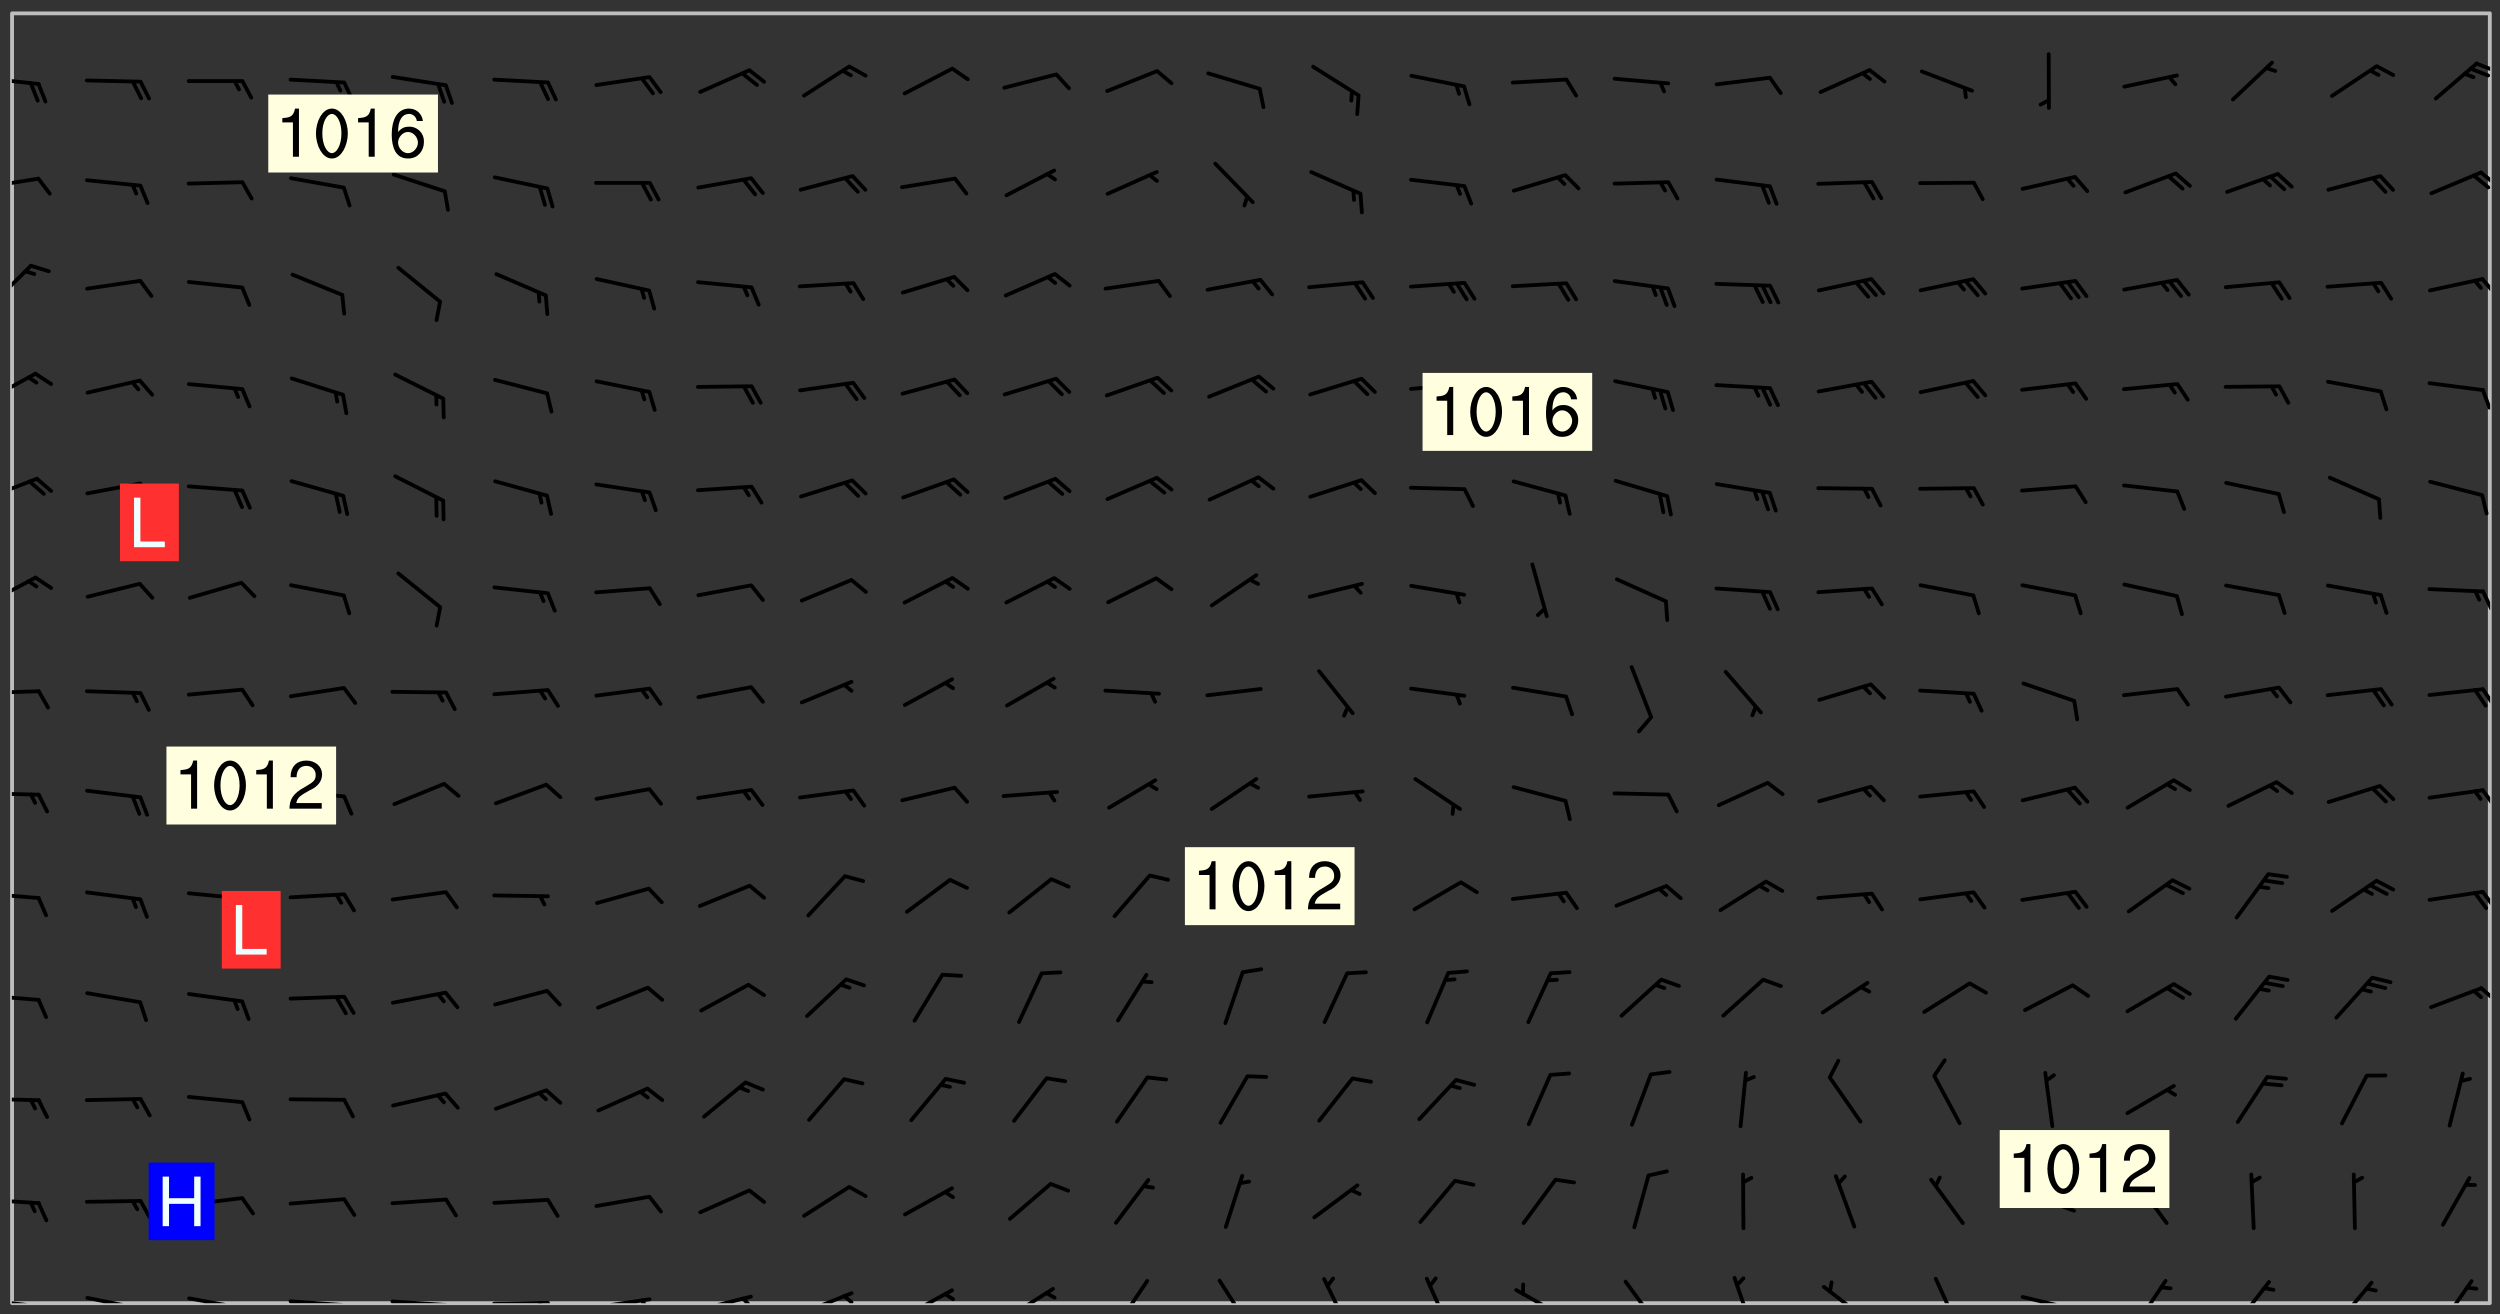 <svg xmlns="http://www.w3.org/2000/svg" role="img" xmlns:xlink="http://www.w3.org/1999/xlink" viewBox="142.45 309.95 326.84 171.84"><rect x="142.45" y="309.95" width="326.84" height="171.84" fill="#333333" stroke="none"/><defs><clipPath id="clip2"><path d="M 144 311.672 L 468 311.672 L 468 480.328 L 144 480.328 Z M 144 311.672"/></clipPath><clipPath id="clip3"><path d="M 144 479 L 148 479 L 148 480.328 L 144 480.328 Z M 144 479"/></clipPath><clipPath id="clip4"><path d="M 147 480 L 149 480 L 149 480.328 L 147 480.328 Z M 147 480"/></clipPath><clipPath id="clip5"><path d="M 146 480 L 148 480 L 148 480.328 L 146 480.328 Z M 146 480"/></clipPath><clipPath id="clip6"><path d="M 153 479 L 162 479 L 162 480.328 L 153 480.328 Z M 153 479"/></clipPath><clipPath id="clip7"><path d="M 160 480 L 162 480 L 162 480.328 L 160 480.328 Z M 160 480"/></clipPath><clipPath id="clip8"><path d="M 159 480 L 161 480 L 161 480.328 L 159 480.328 Z M 159 480"/></clipPath><clipPath id="clip9"><path d="M 166 479 L 175 479 L 175 480.328 L 166 480.328 Z M 166 479"/></clipPath><clipPath id="clip10"><path d="M 173 480 L 176 480 L 176 480.328 L 173 480.328 Z M 173 480"/></clipPath><clipPath id="clip11"><path d="M 180 479 L 188 479 L 188 480.328 L 180 480.328 Z M 180 479"/></clipPath><clipPath id="clip12"><path d="M 187 480 L 189 480 L 189 480.328 L 187 480.328 Z M 187 480"/></clipPath><clipPath id="clip13"><path d="M 193 479 L 202 479 L 202 480.328 L 193 480.328 Z M 193 479"/></clipPath><clipPath id="clip14"><path d="M 200 480 L 203 480 L 203 480.328 L 200 480.328 Z M 200 480"/></clipPath><clipPath id="clip15"><path d="M 206 480 L 215 480 L 215 480.328 L 206 480.328 Z M 206 480"/></clipPath><clipPath id="clip16"><path d="M 212 480 L 214 480 L 214 480.328 L 212 480.328 Z M 212 480"/></clipPath><clipPath id="clip17"><path d="M 220 479 L 228 479 L 228 480.328 L 220 480.328 Z M 220 479"/></clipPath><clipPath id="clip18"><path d="M 226 479 L 228 479 L 228 480.328 L 226 480.328 Z M 226 479"/></clipPath><clipPath id="clip19"><path d="M 233 479 L 241 479 L 241 480.328 L 233 480.328 Z M 233 479"/></clipPath><clipPath id="clip20"><path d="M 239 479 L 241 479 L 241 480.328 L 239 480.328 Z M 239 479"/></clipPath><clipPath id="clip21"><path d="M 247 478 L 255 478 L 255 480.328 L 247 480.328 Z M 247 478"/></clipPath><clipPath id="clip22"><path d="M 252 479 L 255 479 L 255 480.328 L 252 480.328 Z M 252 479"/></clipPath><clipPath id="clip23"><path d="M 260 478 L 268 478 L 268 480.328 L 260 480.328 Z M 260 478"/></clipPath><clipPath id="clip24"><path d="M 265 478 L 268 478 L 268 480.328 L 265 480.328 Z M 265 478"/></clipPath><clipPath id="clip25"><path d="M 273 478 L 281 478 L 281 480.328 L 273 480.328 Z M 273 478"/></clipPath><clipPath id="clip26"><path d="M 288 477 L 293 477 L 293 480.328 L 288 480.328 Z M 288 477"/></clipPath><clipPath id="clip27"><path d="M 301 477 L 306 477 L 306 480.328 L 301 480.328 Z M 301 477"/></clipPath><clipPath id="clip28"><path d="M 315 476 L 319 476 L 319 480.328 L 315 480.328 Z M 315 476"/></clipPath><clipPath id="clip29"><path d="M 328 476 L 333 476 L 333 480.328 L 328 480.328 Z M 328 476"/></clipPath><clipPath id="clip30"><path d="M 340 478 L 348 478 L 348 480.328 L 340 480.328 Z M 340 478"/></clipPath><clipPath id="clip31"><path d="M 354 477 L 360 477 L 360 480.328 L 354 480.328 Z M 354 477"/></clipPath><clipPath id="clip32"><path d="M 368 476 L 372 476 L 372 480.328 L 368 480.328 Z M 368 476"/></clipPath><clipPath id="clip33"><path d="M 380 477 L 387 477 L 387 480.328 L 380 480.328 Z M 380 477"/></clipPath><clipPath id="clip34"><path d="M 395 476 L 399 476 L 399 480.328 L 395 480.328 Z M 395 476"/></clipPath><clipPath id="clip35"><path d="M 406 479 L 414 479 L 414 480.328 L 406 480.328 Z M 406 479"/></clipPath><clipPath id="clip36"><path d="M 421 477 L 426 477 L 426 480.328 L 421 480.328 Z M 421 477"/></clipPath><clipPath id="clip37"><path d="M 434 477 L 440 477 L 440 480.328 L 434 480.328 Z M 434 477"/></clipPath><clipPath id="clip38"><path d="M 447 477 L 453 477 L 453 480.328 L 447 480.328 Z M 447 477"/></clipPath><clipPath id="clip39"><path d="M 461 477 L 466 477 L 466 480.328 L 461 480.328 Z M 461 477"/></clipPath><clipPath id="clip40"><path d="M 144 466 L 148 466 L 148 468 L 144 468 Z M 144 466"/></clipPath><clipPath id="clip41"><path d="M 144 453 L 148 453 L 148 455 L 144 455 Z M 144 453"/></clipPath><clipPath id="clip42"><path d="M 144 439 L 148 439 L 148 441 L 144 441 Z M 144 439"/></clipPath><clipPath id="clip43"><path d="M 466 438 L 468 438 L 468 442 L 466 442 Z M 466 438"/></clipPath><clipPath id="clip44"><path d="M 144 426 L 148 426 L 148 428 L 144 428 Z M 144 426"/></clipPath><clipPath id="clip45"><path d="M 466 426 L 468 426 L 468 429 L 466 429 Z M 466 426"/></clipPath><clipPath id="clip46"><path d="M 144 413 L 148 413 L 148 415 L 144 415 Z M 144 413"/></clipPath><clipPath id="clip47"><path d="M 466 413 L 468 413 L 468 416 L 466 416 Z M 466 413"/></clipPath><clipPath id="clip48"><path d="M 144 400 L 148 400 L 148 401 L 144 401 Z M 144 400"/></clipPath><clipPath id="clip49"><path d="M 466 399 L 468 399 L 468 403 L 466 403 Z M 466 399"/></clipPath><clipPath id="clip50"><path d="M 144 385 L 148 385 L 148 390 L 144 390 Z M 144 385"/></clipPath><clipPath id="clip51"><path d="M 466 387 L 468 387 L 468 390 L 466 390 Z M 466 387"/></clipPath><clipPath id="clip52"><path d="M 144 372 L 148 372 L 148 376 L 144 376 Z M 144 372"/></clipPath><clipPath id="clip53"><path d="M 144 358 L 148 358 L 148 363 L 144 363 Z M 144 358"/></clipPath><clipPath id="clip54"><path d="M 466 360 L 468 360 L 468 364 L 466 364 Z M 466 360"/></clipPath><clipPath id="clip55"><path d="M 144 344 L 147 344 L 147 350 L 144 350 Z M 144 344"/></clipPath><clipPath id="clip56"><path d="M 466 346 L 468 346 L 468 349 L 466 349 Z M 466 346"/></clipPath><clipPath id="clip57"><path d="M 144 333 L 148 333 L 148 335 L 144 335 Z M 144 333"/></clipPath><clipPath id="clip58"><path d="M 466 332 L 468 332 L 468 335 L 466 335 Z M 466 332"/></clipPath><clipPath id="clip59"><path d="M 465 332 L 468 332 L 468 335 L 465 335 Z M 465 332"/></clipPath><clipPath id="clip60"><path d="M 144 319 L 148 319 L 148 322 L 144 322 Z M 144 319"/></clipPath><clipPath id="clip61"><path d="M 465 318 L 468 318 L 468 320 L 465 320 Z M 465 318"/></clipPath><g id="surface422" clip-path="url(#clip1)"><path fill="#fff" fill-opacity="0" fill-rule="evenodd" d="M 0 0 L 1000 0 L 1000 1000 L 0 1000 Z M 0 0"/><path fill="#d3d3d3" fill-opacity="0" fill-rule="evenodd" d="M162.152 355.867L161.918 356.16 161.977 356.395 162.094 356.566 162.27 356.801 162.562 357.148 162.676 357.207 162.793 357.035 162.852 356.801 163.027 356.625 163.492 356.449 164.191 356.449 164.426 356.742 164.715 357.559 164.773 357.734 164.949 357.965 165.301 358.199 166 358.898 166.172 359.074 166.406 359.422 166.641 359.832 166.93 360.414 167.34 360.879 167.57 361.113 167.805 361.289 167.922 361.52 168.098 361.812 168.27 362.977 168.27 363.211 168.328 363.5 168.387 363.617 168.504 363.734 168.852 364.145 168.969 364.316 169.145 364.492 169.32 364.727 169.438 364.898 169.609 365.25 169.668 365.484 169.902 365.891 170.137 365.832 169.961 366.008 169.902 366.938 169.32 366.938 169.086 366.824 168.738 366.938 168.621 367.055 168.562 367.348 168.504 367.523 168.387 367.695 167.922 367.988 167.863 368.223 167.805 368.336 167.805 368.98 167.863 369.152 167.863 369.562 167.922 369.621 167.922 370.027 167.98 370.434 168.098 370.609 168.156 370.668 168.387 371.309 168.328 371.602 168.328 372.301 168.27 372.883 168.27 373.117 168.211 373.348 168.156 373.699 168.156 375.621 168.211 375.738 168.637 375.738 168.27 375.855 168.246 376.207 169.137 377.375 170.879 377.914 172.219 378.273 172.219 378.812 172.309 379.621 172.844 380.336 174.363 380.605 175.254 380.52 175.344 381.684 175.879 381.863 177.039 381.684 179.094 380.699 180.254 380.336 182.133 380.16 183.828 379.98 183.648 380.699 182.133 380.785 180.883 380.875 180.078 381.145 179.004 381.953 179.273 382.672 179.809 383.57 179.629 384.195 179.363 385.004 179.629 386.082 180.254 386.98 181.059 387.16 182.309 386.98 182.043 387.703 182.141 388.207 182.195 388.5 182.195 388.672 182.254 388.965 182.254 389.371 182.43 389.488 182.781 389.605 183.188 389.605 183.48 389.43 183.594 389.312 183.652 389.195 183.77 388.965 183.828 388.789 184.18 388.324 184.41 388.148 184.586 388.09 184.762 388.148 184.82 388.324 184.938 389.312 184.992 389.781 185.051 389.953 185.168 390.188 185.344 390.246 186.16 390.305 186.449 390.305 186.566 390.539 186.625 390.945 186.684 391.297 186.684 392.402 186.801 392.695 186.918 393.043 187.207 393.742 187.383 394.094 187.965 394.848 188.316 395.023 188.488 395.082 188.957 395.316 189.598 395.781 189.945 396.016 190.238 396.191 190.531 396.246 190.762 396.309 191.578 396.656 191.871 396.832 191.984 397.004 192.336 397.355 192.453 397.531 192.977 398.172 192.977 398.461 193.035 398.812 193.035 399.16 193.094 399.512 193.152 399.801 193.27 399.859 193.441 399.918 193.617 399.918 194.199 400.152 194.375 400.27 194.551 400.559 194.727 400.793 194.84 401.027 195.133 401.258 195.25 401.375 195.25 401.785 195.309 401.84 195.598 402.074 195.832 402.191 195.891 402.309 196.008 402.48 196.066 402.598 196.297 402.832 196.355 403.008 196.59 403.066 196.707 403.125 196.59 403.238 196.531 403.355 196.531 403.473 196.414 403.766 196.297 404.055 196.297 404.637 196.473 404.754 196.59 404.812 196.648 404.93 196.766 405.047 196.879 405.105 197.055 405.453 197.113 405.805 197.172 406.211 197.172 406.387 197.113 406.562 196.996 407.262 196.996 407.434 197.113 407.609 197.406 407.902 197.812 407.902 197.988 408.02 198.105 408.191 198.223 408.484 198.223 408.719 197.695 408.719 197.465 408.484 197.23 408.484 197.055 408.543 196.996 409.242 197.055 409.59 197.172 409.766 197.348 410.176 197.465 410.406 197.754 410.875 197.93 410.93 198.453 410.93 198.688 410.988 199.445 411.629 199.504 411.922 199.504 412.156 199.562 412.215 199.793 412.562 199.793 412.914 199.676 413.086 199.676 413.379 199.969 413.668 200.262 413.844 200.434 413.902 200.727 414.078 201.02 414.195 201.602 414.602 201.891 414.836 202.184 415.012 202.402 415.172 202.418 415.184 202.648 415.359 203.289 415.883 203.465 416.117 203.582 416.293 203.758 416.469 203.871 416.641 203.871 417.281 203.988 417.457 204.457 417.574 205.039 417.691 205.273 417.75 205.504 417.863 205.797 417.98 205.91 418.039 206.496 418.391 206.785 418.562 206.961 418.625 207.137 418.68 207.312 418.738 208.012 419.09 208.301 419.266 208.535 419.32 208.824 419.496 209.059 419.613 209.699 420.02 209.992 420.137 210.164 420.195 210.398 420.254 210.809 420.312 211.039 420.371 211.273 420.488 211.332 420.66 210.922 420.836 211.391 420.895 211.449 421.188 211.562 421.422 211.738 421.477 211.973 421.535 212.148 421.594 212.555 421.711 213.195 421.945 213.312 422.117 213.371 422.352 213.371 422.527 213.312 422.645 213.254 423.051 213.488 423.285 213.605 423.344 213.953 423.461 214.594 423.691 214.77 423.809 215.059 423.926 215.234 424.102 215.469 424.566 216.051 425.672 216.227 425.848 216.574 426.023 216.75 426.141 217.102 426.258 218.148 426.781 218.383 426.84 218.848 426.953 219.141 427.012 219.605 427.188 220.363 427.77 220.598 428.004 220.945 428.469 221.121 428.645 221.41 428.879 222.227 429.578 222.52 429.754 222.809 430.043 223.102 430.219 223.395 430.508 224.09 431.148 224.266 431.324 224.559 431.559 224.848 431.793 225.316 432.082 225.957 432.664 226.305 432.898 226.539 433.191 226.887 433.539 227.238 434.004 228.172 434.996 228.52 435.402 228.637 435.578 228.871 435.637 228.984 435.754 229.629 435.93 229.859 436.043 230.094 436.102 230.387 436.277 230.617 436.395 231.551 437.094 231.957 437.5 232.191 437.676 232.598 437.852 232.832 437.969 233.648 438.316 233.996 438.551 234.23 438.668 234.523 438.957 234.754 439.074 235.512 439.426 235.863 439.598 236.094 439.656 236.387 439.773 236.621 439.832 237.492 440.008 238.309 440.008 238.777 440.238 238.949 440.297 239.824 440.996 240.289 441.113 240.582 441.172 240.758 441.23 240.988 441.289 241.457 441.348 241.805 441.406 242.156 441.465 242.562 441.523 242.855 441.523 243.027 441.582 243.027 441.812 243.203 441.988 243.496 441.988 243.844 442.047 244.195 442.105 244.895 442.223 245.535 442.223 246 441.988 246.293 441.812 246.465 441.695 246.875 441.523 247.164 441.348 248.098 440.883 248.566 440.59 249.09 440.297 249.555 440.125 250.02 439.949 251.07 439.484 251.359 439.367 251.77 439.25 252.059 439.133 252.586 438.957 254.102 438.258 254.684 437.91 254.973 437.852 255.266 437.793 255.613 437.676 256.488 437.445 256.84 437.328 256.953 437.328 257.188 437.27 258.062 437.035 258.297 436.977 259.109 436.977 259.461 436.918 260.277 436.801 260.449 436.742 260.801 436.688 261.094 436.629 261.324 436.57 262.141 436.395 262.316 436.336 262.664 436.336 262.898 436.277 263.363 436.16 264.121 435.988 264.355 435.93 264.703 435.93 265.113 435.812 265.402 435.754 266.688 435.695 266.977 435.695 267.387 435.637 267.617 435.578 267.793 435.578 268.668 435.461 269.074 435.461 269.484 435.344 269.832 435.344 270.184 435.23 271.055 435.172 272.805 435.172 273.852 435.461 274.262 435.578 274.551 435.695 274.902 435.812 275.191 435.93 276.242 436.102 276.531 436.16 276.824 436.16 277.117 436.219 277.289 436.277 277.699 436.336 277.871 436.395 277.988 436.453 278.105 436.453 278.223 436.512 278.574 436.57 278.688 436.57 279.098 436.637 281.02 437.031 282.945 437.426 284.465 437.875 286.16 438.594 288.305 439.398 289.91 438.68 291.34 437.875 292.5 436.797 293.75 436.348 296.785 435.629 298.66 435.27 300.805 433.922 303.039 432.668 305.539 431.41 307.234 430.961 309.02 430.781 310.18 430.512 310.805 431.051 312.145 430.781 312.859 429.793 313.844 428.449 314.289 428.27 315.094 427.91 316.969 427.371 318.754 426.922 320.004 426.652 321.164 426.562 322.863 426.473 324.824 426.203 326.074 426.113 326.613 426.113 327.238 426.023 328.129 426.023 330.273 425.844 332.684 425.664 335.273 425.574 336.969 425.754 338.578 425.844 340.008 426.203 341.168 426.922 343.043 427.91 344.203 429.438 344.469 430.152 345.098 430.242 345.453 431.141 345.988 431.68 346.523 433.207 347.598 433.566 348.133 433.566 347.328 434.102 347.418 435.809 348.133 438.504 349.023 439.309 349.918 440.297 350.633 441.555 352.418 442.094 353.938 441.914 354.293 443.258 355.902 442.453 356.883 441.914 357.152 442.184 357.469 441.969 357.688 441.824 358.488 442.273 358.938 441.914 359.293 441.914 359.828 441.645 360.367 440.926 360.902 440.656 361.527 439.668 362.688 440.117 363.527 440.488 364.922 441.105 366.617 440.926 368.223 440.926 370.008 441.016 370.188 439.309 370.723 437.965 371.527 438.234 372.02 439.082 372.422 439.488 372.332 440.027 372.332 440.387 373.047 440.836 373.758 440.566 375.188 440.566 375.547 441.555 375.992 442.812 376.707 444.156 377.957 444.785 379.652 445.414 380.367 445.234 380.547 444.695 381.527 444.605 381.977 444.965 382.062 446.223 381.797 446.852 381.262 447.031 381.262 447.57 381.977 448.555 382.242 449.094 383.227 450.082 384.027 451.16 383.762 451.52 383.672 452.418 383.047 454.75 382.691 456.816 382.602 458.609 382.422 459.328 382.332 459.867 382.332 461.305 381.352 463.188 380.992 464.895 380.457 465.793 379.652 466.961 379.387 467.5 381.441 468.754 381.527 469.113 381.172 469.652 381.082 469.473 381.082 470.281 381.172 471.719 380.727 472.434 379.652 472.527 379.387 473.242 379.922 474.141 380.727 474.859 381.887 475.668 383.227 475.938 383.672 476.297 383.316 476.746 381.527 476.656 380.277 476.207 379.562 475.488 378.938 475.398 378.762 478.988 378.574 480.297 467.934 480.297 467.934 311.703 412.664 311.703 412.664 360.785 413.426 360.91 416.715 361.453 418.738 364.289 418.738 367.043 421.09 367.375 423.438 367.707 427.488 367.707 426.109 371.867 424.086 372.574 422.062 373.277 421.52 373.621 418.926 375.238 418.738 375.355 416.715 373.277 415.984 370.535 413.312 368.457 411.938 364.957 411.871 364.875 409.914 362.203 412.664 360.785 412.664 311.703 294.422 311.703 294.422 403.117 294.539 403.148 294.672 403.16 294.746 403.234 294.852 403.281 294.941 403.34 295.027 403.398 295.117 403.457 295.414 403.754 295.473 403.844 295.504 403.961 295.531 404.078 295.547 404.215 295.516 404.332 295.457 404.422 295.398 404.508 295.355 404.613 295.309 404.715 295.281 404.836 295.281 404.98 295.457 405.25 295.605 405.398 295.68 405.484 295.754 405.559 295.797 405.664 295.859 405.754 295.918 405.84 295.961 405.945 296.02 406.035 296.066 406.137 296.109 406.242 296.168 406.328 296.285 406.508 296.359 406.582 296.422 406.668 296.48 406.758 296.523 406.863 296.582 406.953 296.641 407.039 296.703 407.129 296.762 407.219 296.805 407.32 296.922 407.5 296.996 407.574 297.055 407.66 297.129 407.734 297.219 407.793 297.324 407.84 297.473 407.84 297.605 407.824 297.738 407.84 297.84 407.793 297.914 407.719 297.961 407.617 297.945 407.484 297.945 407.336 297.898 407.23 297.871 407.113 297.824 407.012 297.797 406.891 297.754 406.789 297.691 406.699 297.648 406.598 297.605 406.492 297.574 406.375 297.559 406.242 297.547 406.105 297.633 406.047 297.691 405.961 297.812 405.93 297.855 406.035 297.871 406.168 297.871 406.285 297.93 406.387 297.988 406.477 298.078 406.535 298.227 406.684 298.285 406.773 298.328 406.879 298.316 406.98 298.402 407.039 298.508 407.086 298.594 407.145 298.684 407.203 298.758 407.277 298.641 407.305 298.535 407.352 298.449 407.41 298.375 407.484 298.316 407.574 298.254 407.66 298.227 407.781 298.18 407.883 298.137 407.988 298.105 408.105 298.094 408.238 298.078 408.371 298.078 408.52 298.105 408.637 298.152 408.742 298.195 408.844 298.254 408.934 298.328 409.008 298.418 409.066 298.492 409.141 298.582 409.199 298.641 409.289 298.684 409.395 298.73 409.496 298.848 409.527 298.98 409.543 299.129 409.543 299.246 409.512 299.352 409.555 299.395 409.66 299.441 409.762 299.469 409.883 299.5 410 299.527 410.117 299.559 410.238 299.586 410.355 299.691 410.398 299.793 410.445 299.926 410.43 300.074 410.578 300.137 410.664 300.211 410.738 300.281 410.812 300.371 410.875 300.477 410.918 300.578 410.961 300.695 410.992 300.832 411.008 300.949 410.977 301.023 410.902 301.051 410.785 301.039 410.652 301.008 410.531 300.98 410.414 301.023 410.309 301.141 410.309 301.23 410.371 301.348 410.398 301.496 410.398 301.629 410.414 301.777 410.414 301.91 410.43 302.043 410.414 302.191 410.414 302.324 410.398 302.457 410.387 302.594 410.398 302.711 410.371 302.844 410.355 303.035 410.297 302.977 410.473 302.961 410.605 302.934 410.727 302.918 410.859 302.859 410.945 302.727 410.961 302.621 411.008 302.516 411.051 302.398 411.082 302.281 411.109 302.016 411.141 301.867 411.141 301.734 411.156 301.66 411.23 301.719 411.316 301.867 411.465 301.984 411.645 302.059 411.715 302.148 411.777 302.238 411.836 302.324 411.895 302.414 411.953 302.516 411.996 302.621 412.059 302.727 412.102 302.812 412.16 302.918 412.207 303.02 412.25 303.199 412.367 303.258 412.457 303.215 412.559 303.168 412.664 303.184 412.797 303.406 413.02 303.465 413.109 303.508 413.211 303.539 413.332 303.582 413.434 303.598 413.566 303.629 413.684 303.641 413.82 303.672 413.938 303.82 414.086 303.922 414.129 304.027 414.172 304.145 414.203 304.277 414.219 304.414 414.234 304.531 414.234 304.648 414.203 304.738 414.145 304.781 414.039 304.828 413.938 304.871 413.832 304.902 413.715 304.914 413.582 304.914 413.434 304.902 413.301 304.887 413.168 304.855 413.051 304.812 412.945 304.766 412.84 304.723 412.738 304.68 412.633 304.664 412.5 304.68 412.367 304.707 412.25 304.738 412.133 304.766 412.012 304.812 411.91 304.902 411.852 304.988 411.789 305.062 411.715 305.152 411.656 305.375 411.434 305.434 411.348 305.508 411.273 305.625 411.094 305.684 411.008 305.684 410.859 305.609 410.785 305.508 410.738 305.402 410.695 305.301 410.652 305.242 410.562 305.195 410.457 305.168 410.34 305.258 410.281 305.375 410.25 305.477 410.207 305.656 410.09 305.805 409.941 305.816 409.809 305.805 409.703 305.715 409.645 305.582 409.66 305.434 409.66 305.301 409.676 305.168 409.66 305.047 409.629 304.961 409.57 304.887 409.496 304.828 409.406 304.766 409.32 304.648 409.141 304.59 409.055 304.621 408.934 304.707 408.875 304.828 408.844 304.887 408.758 304.887 408.637 304.855 408.52 304.797 408.43 304.738 408.344 304.691 408.238 304.664 408.121 304.648 407.988 304.707 407.898 304.781 407.824 304.871 407.766 304.988 407.586 305.062 407.512 305.121 407.426 305.27 407.277 305.391 407.246 305.523 407.23 305.656 407.246 305.73 407.32 305.773 407.426 305.789 407.559 305.758 407.676 305.641 407.707 305.508 407.719 305.359 407.867 305.316 407.973 305.27 408.074 305.242 408.195 305.211 408.312 305.211 408.461 305.242 408.578 305.285 408.684 305.344 408.773 305.418 408.844 305.492 408.918 305.609 408.949 305.73 408.977 305.848 408.949 305.98 408.934 306.098 408.934 306.188 408.992 306.262 409.066 306.309 409.172 306.367 409.258 306.469 409.305 306.602 409.32 306.707 409.363 306.793 409.422 306.781 409.527 306.707 409.602 306.527 409.719 306.469 409.809 306.379 409.867 306.309 409.941 306.234 410.016 306.172 410.105 306.145 410.223 306.129 410.355 306.145 410.488 306.129 410.621 306.129 410.77 306.145 410.902 306.172 411.02 306.203 411.141 306.277 411.215 306.367 411.273 306.453 411.332 306.543 411.391 306.66 411.422 306.66 411.508 306.559 411.555 306.469 411.613 306.203 411.645 306.086 411.672 305.938 411.672 305.832 411.715 305.73 411.762 305.672 411.852 305.609 412.086 305.598 412.219 305.566 412.34 305.551 412.473 305.551 412.766 305.539 412.898 305.551 413.035 305.566 413.168 305.699 413.184 305.832 413.195 305.953 413.227 306.039 413.285 306.113 413.359 306.16 413.465 306.203 413.566 306.219 413.699 306.219 414.145 306.203 414.277 306.203 414.723 306.234 414.988 306.262 415.105 306.277 415.238 306.309 415.355 306.395 415.566 306.426 415.832 306.426 415.98 306.395 416.098 306.367 416.215 306.336 416.336 306.309 416.453 306.277 416.57 306.246 416.691 306.234 416.824 306.219 416.957 306.309 417.016 306.426 416.984 306.527 417 306.574 417.105 306.543 417.371 306.543 417.812 306.5 417.918 306.453 418.023 306.41 418.125 306.367 418.23 306.309 418.316 306.277 418.438 306.234 418.555 306.203 418.672 306.188 418.805 306.203 418.938 306.262 419.027 306.367 419.074 306.453 419.133 306.512 419.219 306.5 419.355 306.469 419.473 306.426 419.574 306.426 420.02 306.41 420.152 306.41 420.301 306.379 420.418 306.336 420.523 306.309 420.641 306.262 420.746 306.219 420.848 306.188 420.969 306.16 421.086 306.129 421.219 306.098 421.336 306.07 421.453 306.027 421.559 305.996 421.676 305.965 421.797 305.953 421.93 305.938 422.062 305.938 422.359 305.965 422.477 305.965 422.625 306.012 423.023 306.039 423.141 306.098 423.23 306.219 423.262 306.367 423.262 306.5 423.246 306.559 423.336 306.559 423.453 306.5 423.543 306.41 423.602 306.309 423.645 306.203 423.691 306.113 423.75 306.027 423.809 305.891 423.824 305.773 423.793 305.641 423.777 305.539 423.824 305.477 423.91 305.465 424.047 305.449 424.18 305.418 424.297 305.391 424.414 305.375 424.547 305.344 424.668 305.344 424.965 305.359 425.098 305.391 425.215 305.391 425.363 305.402 425.496 305.402 425.645 305.375 425.762 305.328 425.863 305.301 425.984 305.27 426.102 305.211 426.191 305.137 426.266 305.035 426.309 304.93 426.355 304.812 426.383 304.691 426.414 304.59 426.367 304.648 426.281 304.754 426.234 304.781 426.117 304.812 426 304.84 425.879 304.871 425.762 304.871 425.613 304.887 425.48 304.855 425.363 304.812 425.258 304.707 425.273 304.633 425.348 304.531 425.391 304.441 425.453 304.367 425.527 304.324 425.629 304.309 425.762 304.277 425.879 304.25 426 304.219 426.117 304.191 426.234 304.16 426.355 304.133 426.473 304.102 426.59 304.059 426.695 303.969 426.754 303.879 426.754 303.762 426.723 303.73 426.637 303.746 426.5 303.715 426.383 303.715 426.234 303.703 426.102 303.703 425.953 303.641 425.719 303.613 425.598 303.57 425.496 303.523 425.391 303.465 425.305 303.406 425.215 303.363 425.109 303.301 425.023 303.152 424.875 303.082 424.801 302.977 424.754 302.871 424.711 302.77 424.668 302.473 424.371 302.383 424.297 302.297 424.238 302.191 424.195 302.102 424.133 302.016 424.074 301.91 424.031 301.82 423.973 301.734 423.91 301.66 423.84 301.555 423.793 301.469 423.734 301.363 423.691 301.273 423.629 301.172 423.586 301.066 423.543 300.98 423.484 300.875 423.438 300.77 423.395 300.668 423.348 300.578 423.289 300.477 423.246 300.371 423.203 300.281 423.141 300.164 423.113 300.031 423.098 299.898 423.113 299.75 423.113 299.617 423.129 299.5 423.098 299.41 423.039 299.336 422.965 299.246 422.906 299.145 422.859 298.996 422.859 298.875 422.832 298.773 422.789 298.699 422.715 298.582 422.535 298.492 422.477 298.391 422.434 298.301 422.371 298.195 422.328 298.105 422.27 298.02 422.211 297.914 422.164 297.855 422.078 297.797 421.988 297.754 421.883 297.707 421.781 297.633 421.707 297.547 421.648 297.473 421.574 297.383 421.516 297.16 421.293 297.117 421.188 297.086 420.922 297.191 420.879 297.336 420.879 297.441 420.922 297.516 420.996 297.605 421.055 297.691 421.113 297.797 421.16 297.887 421.219 298.035 421.367 298.105 421.441 298.254 421.59 298.316 421.676 298.391 421.75 298.477 421.809 298.551 421.883 298.641 421.945 298.73 422.004 298.816 422.062 299.086 422.238 299.188 422.285 299.293 422.328 299.395 422.371 299.441 422.297 299.5 422.211 299.574 422.137 299.645 422.062 299.75 422.105 299.824 422.18 299.883 422.27 299.926 422.371 299.973 422.477 300.016 422.582 300.137 422.609 300.254 422.582 300.328 422.492 300.371 422.387 300.43 422.297 300.504 422.223 300.609 422.18 300.727 422.152 300.859 422.164 300.949 422.223 301.098 422.371 301.156 422.461 301.199 422.566 301.246 422.668 301.289 422.773 301.332 422.875 301.438 422.922 301.543 422.965 301.676 422.98 301.762 422.922 301.82 422.832 301.895 422.758 302 422.715 302.117 422.742 302.223 422.789 302.324 422.832 302.43 422.875 302.531 422.922 302.711 423.039 302.711 423.156 302.695 423.289 302.711 423.422 302.727 423.559 302.785 423.645 302.887 423.691 303.008 423.719 303.125 423.75 303.273 423.75 303.391 423.719 303.449 423.629 303.629 423.512 303.688 423.422 303.762 423.348 303.82 423.262 303.938 423.082 304.117 422.965 304.234 422.996 304.324 423.055 304.367 423.129 304.352 423.262 304.352 423.379 304.441 423.438 304.59 423.438 304.723 423.422 304.855 423.41 305.121 423.379 305.227 423.336 305.344 423.305 305.465 423.277 305.539 423.203 305.609 423.129 305.672 423.039 305.656 422.934 305.609 422.832 305.508 422.789 305.402 422.773 305.285 422.801 305.02 422.832 304.871 422.832 304.797 422.758 304.707 422.699 304.59 422.668 304.473 422.641 304.34 422.625 304.191 422.625 304.059 422.641 303.762 422.641 303.656 422.594 303.508 422.445 303.465 422.344 303.406 422.254 303.629 422.031 303.715 421.973 303.82 421.93 303.938 421.898 304.07 421.883 304.203 421.898 304.34 421.914 304.441 421.957 304.574 421.945 304.664 421.883 304.766 421.84 304.828 421.75 304.781 421.648 304.691 421.59 304.574 421.559 304.473 421.516 304.414 421.426 304.352 421.336 304.352 421.219 304.367 421.086 304.473 421.039 304.547 420.969 304.547 420.848 304.457 420.789 304.426 420.672 304.516 420.613 304.59 420.539 304.633 420.434 304.691 420.344 304.738 420.242 304.754 420.109 304.754 419.961 304.707 419.855 304.664 419.754 304.574 419.695 304.441 419.68 304.34 419.637 304.203 419.621 304.086 419.59 303.641 419.59 303.508 419.574 303.375 419.562 303.242 419.547 303.125 419.516 302.977 419.516 302.844 419.5 302.711 419.488 302.445 419.457 302.324 419.414 302.238 419.355 302.164 419.281 302.164 419.133 302.176 419 302.281 418.953 302.383 418.91 302.516 418.895 302.668 418.895 302.801 418.879 303.094 418.879 303.215 418.91 303.316 418.953 303.406 419.012 303.641 419.074 303.762 419.027 303.852 418.969 303.953 418.926 304.086 418.91 304.191 418.953 304.293 419 304.426 419.012 304.547 418.984 304.691 418.984 304.812 418.953 304.93 418.926 305.035 418.879 305.109 418.805 305.195 418.746 305.344 418.598 305.402 418.512 305.449 418.406 305.477 418.289 305.492 418.184 305.391 418.141 305.301 418.082 305.184 418.051 305.078 418.008 304.988 417.945 304.914 417.859 304.84 417.785 304.738 417.742 304.633 417.695 304.531 417.652 304.473 417.562 304.426 417.461 304.34 417.25 304.277 417.164 304.219 417.074 304.145 417 304.059 416.941 303.789 416.941 303.672 416.973 303.582 417.031 303.48 417.074 303.348 417.09 303.242 417.074 303.215 416.957 303.152 416.867 303.035 416.836 302.934 416.793 302.785 416.645 302.754 416.527 302.738 416.422 302.812 416.348 302.992 416.23 303.109 416.203 303.227 416.172 303.363 416.188 303.465 416.23 303.57 416.273 303.672 416.32 303.777 416.363 303.895 416.395 304.027 416.41 304.145 416.438 304.277 416.453 304.383 416.438 304.473 416.379 304.398 416.305 304.293 416.262 304.219 416.188 304.145 416.098 303.996 415.949 303.91 415.891 303.82 415.832 303.746 415.758 303.656 415.699 303.555 415.652 303.434 415.625 303.332 415.578 303.227 415.535 303.109 415.504 303.008 415.461 302.887 415.43 302.738 415.43 302.621 415.461 302.516 415.504 302.43 415.566 302.25 415.684 302.164 415.742 302.074 415.801 301.969 415.848 301.883 415.906 301.777 415.949 301.676 415.992 301.57 416.039 301.496 416.113 301.438 416.203 301.379 416.289 301.332 416.395 301.273 416.48 301.199 416.555 301.066 416.543 300.949 416.512 300.832 416.512 300.758 416.586 300.668 416.645 300.594 416.719 300.504 416.777 300.418 416.836 300.312 416.883 300.211 416.926 300.074 416.941 299.973 416.898 299.824 416.75 299.719 416.703 299.633 416.703 299.527 416.75 299.426 416.793 299.305 416.824 299.188 416.793 299.113 416.719 299.113 416.602 299.145 416.48 299.219 416.41 299.277 416.32 299.352 416.246 299.469 416.215 299.574 416.172 299.867 416.172 300 416.156 300.137 416.141 300.238 416.098 300.328 416.039 300.43 415.992 300.52 415.934 300.652 415.922 300.742 415.98 300.875 415.992 300.965 415.934 301.051 415.875 301.156 415.832 301.246 415.773 301.332 415.711 301.422 415.652 301.57 415.504 301.629 415.418 301.688 415.328 301.793 415.285 301.926 415.27 302.043 415.297 302.164 415.328 302.223 415.27 302.281 415.18 302.312 414.914 302.34 414.797 302.445 414.809 302.578 414.824 302.68 414.781 302.77 414.723 302.828 414.633 302.902 414.559 302.961 414.469 303.008 414.367 303.02 414.234 303.008 414.102 302.961 413.996 302.812 413.848 302.754 413.758 302.695 413.672 302.652 413.566 302.652 413.121 302.668 412.988 302.668 412.84 302.68 412.707 302.621 412.648 302.531 412.707 302.43 412.664 302.25 412.547 302.164 412.488 302.102 412.398 302.043 412.309 301.969 412.234 301.883 412.176 301.762 412.207 301.66 412.219 301.555 412.266 301.469 412.324 301.363 412.367 301.215 412.516 301.125 412.574 301.039 412.633 300.949 412.695 300.844 412.738 300.711 412.754 300.711 412.633 300.816 412.59 300.934 412.559 301.008 412.488 301.051 412.383 301.051 412.234 301.023 412.117 300.875 411.969 300.742 411.953 300.594 411.953 300.477 411.984 300.371 412.027 300.27 412.07 300.18 412.133 300.062 412.16 299.988 412.086 300 411.953 299.957 411.852 299.914 411.746 299.824 411.688 299.707 411.715 299.586 411.746 299.469 411.777 299.367 411.82 299.246 411.852 299.145 411.895 299.039 411.938 298.949 411.996 298.848 412.012 298.848 411.895 298.863 411.762 298.805 411.672 298.73 411.715 298.582 411.863 298.523 411.953 298.449 412.027 298.402 412.133 298.359 412.234 298.285 412.309 298.227 412.398 298.152 412.473 298.094 412.559 298.02 412.633 297.93 412.695 297.855 412.766 297.781 412.84 297.68 412.855 297.547 412.871 297.441 412.828 297.441 412.707 297.59 412.559 297.633 412.457 297.691 412.367 297.738 412.266 297.781 412.16 297.84 412.07 297.871 411.953 297.914 411.852 297.945 411.73 297.973 411.613 298.02 411.508 298.062 411.406 298.105 411.301 298.18 411.23 298.27 411.168 298.359 411.109 298.461 411.066 298.758 411.066 299.023 411.035 299.129 410.992 299.055 410.918 298.938 410.887 298.832 410.844 298.742 410.785 298.641 410.738 298.551 410.68 298.449 410.637 298.344 410.594 298.254 410.531 298.168 410.473 298.062 410.43 297.961 410.387 297.84 410.355 297.723 410.324 297.621 410.281 297.5 410.25 297.398 410.207 297.309 410.148 297.266 410.043 297.25 409.91 297.352 409.867 297.484 409.852 297.621 409.867 297.754 409.852 297.855 409.809 297.914 409.719 297.93 409.613 297.84 409.555 297.766 409.48 297.664 409.438 297.574 409.379 297.426 409.23 297.383 409.125 297.367 408.992 297.367 408.699 297.309 408.609 297.219 408.551 297.145 408.477 297.102 408.371 297.07 408.254 297.012 408.164 296.938 408.09 296.82 408.062 296.746 407.988 296.656 407.93 296.566 407.867 296.48 407.809 296.406 407.734 296.348 407.648 296.301 407.543 296.215 407.484 296.066 407.336 295.871 407.277 295.738 407.293 295.637 407.336 295.562 407.41 295.516 407.512 295.473 407.617 295.414 407.707 295.355 407.793 295.059 408.09 294.969 408.148 294.883 408.148 294.82 408.062 294.777 407.957 294.809 407.84 294.867 407.75 294.895 407.633 294.883 407.5 294.793 407.438 294.688 407.484 294.57 407.512 294.453 407.543 294.184 407.719 294.082 407.766 293.965 407.793 293.859 407.84 293.77 407.898 293.668 407.941 293.609 407.855 293.562 407.75 293.578 407.617 293.625 407.512 293.695 407.438 293.77 407.367 293.828 407.277 293.828 407.129 293.785 407.023 293.547 407.023 293.445 407.07 293.414 407.188 293.387 407.305 293.355 407.426 293.281 407.469 293.148 407.484 293.074 407.438 293.031 407.336 292.988 407.23 292.941 407.129 292.898 407.023 292.777 407.055 292.676 407.098 292.543 407.113 292.426 407.145 292.32 407.188 292.23 407.246 292.129 407.293 292.008 407.32 291.875 407.336 291.773 407.293 291.715 407.203 291.668 407.098 291.625 406.996 291.582 406.891 291.582 406.773 291.641 406.684 291.727 406.625 291.906 406.508 292.008 406.461 292.113 406.418 292.219 406.359 292.32 406.316 292.41 406.254 292.512 406.211 292.617 406.152 292.719 406.105 292.809 406.047 292.914 406.004 293.016 405.961 293.105 405.898 293.207 405.855 293.344 405.84 293.461 405.871 293.562 405.914 293.684 405.945 293.785 405.988 293.891 406.035 293.992 406.078 294.098 406.121 294.199 406.168 294.305 406.211 294.406 406.254 294.512 406.301 294.598 406.359 294.703 406.402 294.82 406.434 294.926 406.477 295.027 406.523 295.117 406.582 295.223 406.625 295.324 406.668 295.43 406.715 295.547 406.742 295.648 406.789 295.77 406.816 295.918 406.816 296.004 406.758 296.02 406.656 296.078 406.566 296.051 406.449 295.977 406.375 295.859 406.195 295.785 406.121 295.695 406.047 295.516 405.93 295.43 405.871 295.324 405.828 295.223 405.781 294.953 405.605 294.895 405.516 294.82 405.441 294.762 405.352 294.719 405.25 294.688 405.133 294.672 404.996 294.672 404.434 294.66 404.301 294.645 404.168 294.613 404.051 294.598 403.918 294.586 403.785 294.555 403.664 294.332 403.441 294.273 403.355 294.258 403.25 294.289 403.133 294.422 403.117 294.422 311.703 172.992 311.703 172.992 313.156 172.934 313.391 172.582 314.441 172.41 314.965 172.293 315.312 172.117 315.723 172 315.895 171.766 316.188 171.535 316.246 171.184 316.246 171.066 316.305 170.836 316.711 170.836 317.004 170.953 317.18 171.184 317.41 171.301 317.645 171.941 318.402 172.234 318.867 172.41 319.102 172.641 319.453 172.875 319.801 173.516 320.617 173.691 321.082 173.863 321.492 173.98 322.188 174.156 322.656 174.273 324.055 174.332 324.52 174.332 325.395 174.449 326.441 174.449 331.223 174.391 331.688 174.039 332.969 173.863 333.492 173.75 333.902 173.398 334.832 172.934 336 172.699 336.582 172.582 336.758 172.41 337.105 172.234 337.512 171.883 338.328 171.824 338.621 171.711 338.914 171.594 339.203 171.535 339.379 171.418 340.254 171.359 340.66 171.301 340.777 171.242 340.953 171.184 341.125 170.953 341.652 170.836 341.824 170.836 342.059 170.719 342.293 170.66 342.465 170.484 343.051 170.484 343.34 170.426 343.516 170.426 343.809 170.367 343.922 170.309 344.449 170.309 344.621 170.254 344.855 170.254 347.477 170.078 348.293 169.961 348.469 169.785 348.703 169.668 348.875 169.555 349.109 168.969 350.043 168.738 350.332 168.445 350.797 168.27 351.031 167.98 351.383 167.629 352.082 167.516 352.312 167.34 352.723 167.164 352.953 166.758 353.48 165.941 354.18 165.648 354.352 165.359 354.586 165.184 354.703 165.008 354.879 164.484 355.285 163.957 355.461 163.785 355.637 163.551 355.691 162.91 355.867 162.152 355.867M174.363 386.891L173.289 387.34 173.648 388.234 174.898 387.52 175.344 386.98 174.363 386.891"/><path fill="#d3d3d3" fill-opacity="0" fill-rule="evenodd" d="M201.508 416.598L200.613 416.598 201.062 417.227 202.043 417.586 202.848 417.496 203.293 416.508 203.117 416.598 202.402 416.242 201.508 416.598M356.129 475.668L356.07 475.145 356.07 474.852 356.184 474.559 356.242 474.328 356.711 473.859 356.824 473.859 356.941 473.746 357.059 473.688 357.234 473.688 357.469 473.629 357.816 473.629 358.051 473.688 358.168 473.746 358.398 473.918 358.457 474.094 358.574 474.676 358.574 474.969 358.457 475.145 358.285 475.434 358.109 475.609 357.582 476.133 357.352 476.367 357.234 476.426 357.059 476.426 356.941 476.367 356.535 476.074 356.359 475.957 356.242 475.898 356.184 475.785 356.129 475.668M362.77 464.711L362.711 464.539 362.711 463.43 362.77 463.258 362.945 463.199 363.117 463.141 363.293 463.141 363.527 463.082 363.645 463.141 363.703 463.84 363.645 464.012 363.527 464.188 363.41 464.246 363.176 464.77 363.062 464.828 362.828 464.828 362.77 464.711M372.383 450.32L372.266 450.145 372.266 449.445 372.559 448.57 372.676 448.398 372.852 448.047 372.965 447.816 373.082 447.523 373.434 446.766 373.551 446.535 373.723 446.301 373.898 446.301 374.016 446.242 374.656 446.242 374.773 446.301 375.008 446.535 375.18 446.648 375.531 446.941 375.648 447.059 375.762 447.234 375.762 447.348 375.879 447.406 375.996 447.523 375.996 448.223 375.938 448.398 375.938 448.629 375.879 448.805 375.531 449.855 375.414 450.086 375.297 450.32 375.18 450.379 374.949 450.613 374.309 450.902 373.434 450.902 373.023 450.785 372.383 450.32"/><path fill="none" stroke="#bebebe" stroke-linecap="round" stroke-linejoin="round" stroke-miterlimit="10" stroke-width=".5" d="M 431.957 354.305 L 108.027 354.305 L 108.027 185.68 L 431.957 185.68 L 431.957 354.305" transform="matrix(1 0 0 -1 36 666)"/><g clip-path="url(#clip2)"><path fill="#fff" fill-opacity="0" fill-rule="evenodd" d="M 144 311.672 L 144 480.328 L 468 480.328 L 468 311.672 L 144 311.672"/></g><g clip-path="url(#clip3)"><path fill="none" stroke="#000" stroke-linecap="round" stroke-linejoin="round" stroke-miterlimit="10" stroke-width=".5" d="M 111.488 185.254 L 104.512 186.09" transform="matrix(1 0 0 -1 36 666)"/></g><g clip-path="url(#clip4)"><path fill="none" stroke="#000" stroke-linecap="round" stroke-linejoin="round" stroke-miterlimit="10" stroke-width=".5" d="M 111.488 185.254 L 112.375 182.965" transform="matrix(1 0 0 -1 36 666)"/></g><g clip-path="url(#clip5)"><path fill="none" stroke="#000" stroke-linecap="round" stroke-linejoin="round" stroke-miterlimit="10" stroke-width=".5" d="M 110.473 185.375 L 110.918 184.23" transform="matrix(1 0 0 -1 36 666)"/></g><g clip-path="url(#clip6)"><path fill="none" stroke="#000" stroke-linecap="round" stroke-linejoin="round" stroke-miterlimit="10" stroke-width=".5" d="M 124.758 184.977 L 117.871 186.367" transform="matrix(1 0 0 -1 36 666)"/></g><g clip-path="url(#clip7)"><path fill="none" stroke="#000" stroke-linecap="round" stroke-linejoin="round" stroke-miterlimit="10" stroke-width=".5" d="M 124.758 184.977 L 125.461 182.625" transform="matrix(1 0 0 -1 36 666)"/></g><g clip-path="url(#clip8)"><path fill="none" stroke="#000" stroke-linecap="round" stroke-linejoin="round" stroke-miterlimit="10" stroke-width=".5" d="M 123.758 185.18 L 124.109 184.004" transform="matrix(1 0 0 -1 36 666)"/></g><g clip-path="url(#clip9)"><path fill="none" stroke="#000" stroke-linecap="round" stroke-linejoin="round" stroke-miterlimit="10" stroke-width=".5" d="M 138.086 185.035 L 131.176 186.309" transform="matrix(1 0 0 -1 36 666)"/></g><g clip-path="url(#clip10)"><path fill="none" stroke="#000" stroke-linecap="round" stroke-linejoin="round" stroke-miterlimit="10" stroke-width=".5" d="M 138.086 185.035 L 138.824 182.695" transform="matrix(1 0 0 -1 36 666)"/></g><g clip-path="url(#clip11)"><path fill="none" stroke="#000" stroke-linecap="round" stroke-linejoin="round" stroke-miterlimit="10" stroke-width=".5" d="M 151.449 185.422 L 144.441 185.922" transform="matrix(1 0 0 -1 36 666)"/></g><g clip-path="url(#clip12)"><path fill="none" stroke="#000" stroke-linecap="round" stroke-linejoin="round" stroke-miterlimit="10" stroke-width=".5" d="M 151.449 185.422 L 152.445 183.18" transform="matrix(1 0 0 -1 36 666)"/></g><g clip-path="url(#clip13)"><path fill="none" stroke="#000" stroke-linecap="round" stroke-linejoin="round" stroke-miterlimit="10" stroke-width=".5" d="M 164.766 185.438 L 157.754 185.906" transform="matrix(1 0 0 -1 36 666)"/></g><g clip-path="url(#clip14)"><path fill="none" stroke="#000" stroke-linecap="round" stroke-linejoin="round" stroke-miterlimit="10" stroke-width=".5" d="M 164.766 185.438 L 165.77 183.199" transform="matrix(1 0 0 -1 36 666)"/></g><g clip-path="url(#clip15)"><path fill="none" stroke="#000" stroke-linecap="round" stroke-linejoin="round" stroke-miterlimit="10" stroke-width=".5" d="M 178.09 185.719 L 171.062 185.625" transform="matrix(1 0 0 -1 36 666)"/></g><g clip-path="url(#clip16)"><path fill="none" stroke="#000" stroke-linecap="round" stroke-linejoin="round" stroke-miterlimit="10" stroke-width=".5" d="M 177.066 185.703 L 177.656 184.629" transform="matrix(1 0 0 -1 36 666)"/></g><g clip-path="url(#clip17)"><path fill="none" stroke="#000" stroke-linecap="round" stroke-linejoin="round" stroke-miterlimit="10" stroke-width=".5" d="M 191.367 186.184 L 184.414 185.16" transform="matrix(1 0 0 -1 36 666)"/></g><g clip-path="url(#clip18)"><path fill="none" stroke="#000" stroke-linecap="round" stroke-linejoin="round" stroke-miterlimit="10" stroke-width=".5" d="M 190.355 186.035 L 191.082 185.047" transform="matrix(1 0 0 -1 36 666)"/></g><g clip-path="url(#clip19)"><path fill="none" stroke="#000" stroke-linecap="round" stroke-linejoin="round" stroke-miterlimit="10" stroke-width=".5" d="M 204.613 186.531 L 197.801 184.809" transform="matrix(1 0 0 -1 36 666)"/></g><g clip-path="url(#clip20)"><path fill="none" stroke="#000" stroke-linecap="round" stroke-linejoin="round" stroke-miterlimit="10" stroke-width=".5" d="M 203.621 186.281 L 204.445 185.371" transform="matrix(1 0 0 -1 36 666)"/></g><g clip-path="url(#clip21)"><path fill="none" stroke="#000" stroke-linecap="round" stroke-linejoin="round" stroke-miterlimit="10" stroke-width=".5" d="M 217.781 186.977 L 211.258 184.367" transform="matrix(1 0 0 -1 36 666)"/></g><g clip-path="url(#clip22)"><path fill="none" stroke="#000" stroke-linecap="round" stroke-linejoin="round" stroke-miterlimit="10" stroke-width=".5" d="M 216.832 186.598 L 217.77 185.805" transform="matrix(1 0 0 -1 36 666)"/></g><g clip-path="url(#clip23)"><path fill="none" stroke="#000" stroke-linecap="round" stroke-linejoin="round" stroke-miterlimit="10" stroke-width=".5" d="M 230.914 187.363 L 224.758 183.977" transform="matrix(1 0 0 -1 36 666)"/></g><g clip-path="url(#clip24)"><path fill="none" stroke="#000" stroke-linecap="round" stroke-linejoin="round" stroke-miterlimit="10" stroke-width=".5" d="M 230.02 186.871 L 231.047 186.199" transform="matrix(1 0 0 -1 36 666)"/></g><g clip-path="url(#clip25)"><path fill="none" stroke="#000" stroke-linecap="round" stroke-linejoin="round" stroke-miterlimit="10" stroke-width=".5" d="M 244.121 187.547 L 238.18 183.793" transform="matrix(1 0 0 -1 36 666)"/></g><path fill="none" stroke="#000" stroke-linecap="round" stroke-linejoin="round" stroke-miterlimit="10" stroke-width=".5" d="M 243.258 187.004 L 244.32 186.395" transform="matrix(1 0 0 -1 36 666)"/><g clip-path="url(#clip26)"><path fill="none" stroke="#000" stroke-linecap="round" stroke-linejoin="round" stroke-miterlimit="10" stroke-width=".5" d="M 256.434 188.582 L 252.5 182.758" transform="matrix(1 0 0 -1 36 666)"/></g><g clip-path="url(#clip27)"><path fill="none" stroke="#000" stroke-linecap="round" stroke-linejoin="round" stroke-miterlimit="10" stroke-width=".5" d="M 265.887 188.633 L 269.672 182.711" transform="matrix(1 0 0 -1 36 666)"/></g><g clip-path="url(#clip28)"><path fill="none" stroke="#000" stroke-linecap="round" stroke-linejoin="round" stroke-miterlimit="10" stroke-width=".5" d="M 279.559 188.832 L 282.633 182.512" transform="matrix(1 0 0 -1 36 666)"/></g><path fill="none" stroke="#000" stroke-linecap="round" stroke-linejoin="round" stroke-miterlimit="10" stroke-width=".5" d="M 280.008 187.91 L 280.73 188.902" transform="matrix(1 0 0 -1 36 666)"/><g clip-path="url(#clip29)"><path fill="none" stroke="#000" stroke-linecap="round" stroke-linejoin="round" stroke-miterlimit="10" stroke-width=".5" d="M 292.977 188.879 L 295.848 182.465" transform="matrix(1 0 0 -1 36 666)"/></g><path fill="none" stroke="#000" stroke-linecap="round" stroke-linejoin="round" stroke-miterlimit="10" stroke-width=".5" d="M 293.395 187.945 L 294.145 188.914" transform="matrix(1 0 0 -1 36 666)"/><g clip-path="url(#clip30)"><path fill="none" stroke="#000" stroke-linecap="round" stroke-linejoin="round" stroke-miterlimit="10" stroke-width=".5" d="M 304.668 187.398 L 310.785 183.941" transform="matrix(1 0 0 -1 36 666)"/></g><path fill="none" stroke="#000" stroke-linecap="round" stroke-linejoin="round" stroke-miterlimit="10" stroke-width=".5" d="M 305.559 186.898 L 305.59 188.125" transform="matrix(1 0 0 -1 36 666)"/><g clip-path="url(#clip31)"><path fill="none" stroke="#000" stroke-linecap="round" stroke-linejoin="round" stroke-miterlimit="10" stroke-width=".5" d="M 318.961 188.504 L 323.121 182.84" transform="matrix(1 0 0 -1 36 666)"/></g><g clip-path="url(#clip32)"><path fill="none" stroke="#000" stroke-linecap="round" stroke-linejoin="round" stroke-miterlimit="10" stroke-width=".5" d="M 333.211 188.992 L 335.504 182.352" transform="matrix(1 0 0 -1 36 666)"/></g><path fill="none" stroke="#000" stroke-linecap="round" stroke-linejoin="round" stroke-miterlimit="10" stroke-width=".5" d="M 333.543 188.027 L 334.379 188.926" transform="matrix(1 0 0 -1 36 666)"/><g clip-path="url(#clip33)"><path fill="none" stroke="#000" stroke-linecap="round" stroke-linejoin="round" stroke-miterlimit="10" stroke-width=".5" d="M 344.887 187.816 L 350.453 183.527" transform="matrix(1 0 0 -1 36 666)"/></g><path fill="none" stroke="#000" stroke-linecap="round" stroke-linejoin="round" stroke-miterlimit="10" stroke-width=".5" d="M 345.699 187.191 L 345.902 188.402" transform="matrix(1 0 0 -1 36 666)"/><g clip-path="url(#clip34)"><path fill="none" stroke="#000" stroke-linecap="round" stroke-linejoin="round" stroke-miterlimit="10" stroke-width=".5" d="M 359.527 188.867 L 362.445 182.477" transform="matrix(1 0 0 -1 36 666)"/></g><g clip-path="url(#clip35)"><path fill="none" stroke="#000" stroke-linecap="round" stroke-linejoin="round" stroke-miterlimit="10" stroke-width=".5" d="M 370.883 186.488 L 377.719 184.855" transform="matrix(1 0 0 -1 36 666)"/></g><g clip-path="url(#clip36)"><path fill="none" stroke="#000" stroke-linecap="round" stroke-linejoin="round" stroke-miterlimit="10" stroke-width=".5" d="M 389.57 188.594 L 385.664 182.75" transform="matrix(1 0 0 -1 36 666)"/></g><path fill="none" stroke="#000" stroke-linecap="round" stroke-linejoin="round" stroke-miterlimit="10" stroke-width=".5" d="M 389 187.742 L 390.223 187.621" transform="matrix(1 0 0 -1 36 666)"/><g clip-path="url(#clip37)"><path fill="none" stroke="#000" stroke-linecap="round" stroke-linejoin="round" stroke-miterlimit="10" stroke-width=".5" d="M 403.09 188.445 L 398.773 182.898" transform="matrix(1 0 0 -1 36 666)"/></g><path fill="none" stroke="#000" stroke-linecap="round" stroke-linejoin="round" stroke-miterlimit="10" stroke-width=".5" d="M 402.461 187.637 L 403.672 187.426" transform="matrix(1 0 0 -1 36 666)"/><g clip-path="url(#clip38)"><path fill="none" stroke="#000" stroke-linecap="round" stroke-linejoin="round" stroke-miterlimit="10" stroke-width=".5" d="M 416.5 188.367 L 411.996 182.973" transform="matrix(1 0 0 -1 36 666)"/></g><path fill="none" stroke="#000" stroke-linecap="round" stroke-linejoin="round" stroke-miterlimit="10" stroke-width=".5" d="M 415.844 187.582 L 417.043 187.332" transform="matrix(1 0 0 -1 36 666)"/><g clip-path="url(#clip39)"><path fill="none" stroke="#000" stroke-linecap="round" stroke-linejoin="round" stroke-miterlimit="10" stroke-width=".5" d="M 429.57 188.555 L 425.551 182.789" transform="matrix(1 0 0 -1 36 666)"/></g><path fill="none" stroke="#000" stroke-linecap="round" stroke-linejoin="round" stroke-miterlimit="10" stroke-width=".5" d="M 428.984 187.715 L 430.203 187.566" transform="matrix(1 0 0 -1 36 666)"/><g clip-path="url(#clip40)"><path fill="none" stroke="#000" stroke-linecap="round" stroke-linejoin="round" stroke-miterlimit="10" stroke-width=".5" d="M 111.504 198.75 L 104.496 199.223" transform="matrix(1 0 0 -1 36 666)"/></g><path fill="none" stroke="#000" stroke-linecap="round" stroke-linejoin="round" stroke-miterlimit="10" stroke-width=".5" d="M111.504 198.75L112.512 196.512M110.484 198.82L110.988 197.699M124.828 199.043L117.801 198.93M124.828 199.043L126.016 196.895M123.805 199.027L124.398 197.953M138.117 199.418L131.145 198.555M138.117 199.418L139.527 197.41M151.445 199.273L144.445 198.699M151.445 199.273L152.773 197.211M164.766 199.23L157.754 198.742M164.766 199.23L166.062 197.148M178.082 199.18L171.066 198.793M178.082 199.18L179.355 197.082M191.352 199.594L184.43 198.379M191.352 199.594L192.859 197.66M204.414 200.418L197.996 197.555M204.414 200.418L206.348 198.906M217.48 200.879L211.562 197.094M217.48 200.879L219.617 199.676M230.906 200.695L224.766 197.277M230.012 200.199L231.043 199.531M243.816 201.273L238.484 196.699M243.816 201.273L246.102 200.379M256.582 201.789L252.348 196.184M255.969 200.973L257.18 200.781M268.855 202.332L266.707 195.641M268.543 201.359L269.75 201.574M283.914 201.082L278.277 196.891M283.094 200.473L284.203 199.945M296.672 201.676L292.148 196.297M296.672 201.676L299.07 201.164M309.809 201.816L305.645 196.156M309.809 201.816L312.234 201.461M321.973 202.375L320.109 195.598M321.973 202.375L324.371 202.91M334.332 202.5L334.379 195.473M334.34 201.477L335.418 202.059M346.461 202.285L348.879 195.688M346.812 201.324L347.633 202.238M358.914 201.82L363.059 196.148M359.516 200.996L360.051 202.102M371.004 200.199L377.598 197.773M371.965 199.848L371.797 201.062M385.527 201.812L389.707 196.16M386.137 200.988L386.664 202.098M400.773 202.496L401.09 195.477M400.82 201.477L401.875 202.098M414.172 202.5L414.32 195.473M414.195 201.477L415.266 202.074M429.297 202.043L425.828 195.93M428.793 201.152L430.016 201.121" transform="matrix(1 0 0 -1 36 666)"/><g clip-path="url(#clip41)"><path fill="none" stroke="#000" stroke-linecap="round" stroke-linejoin="round" stroke-miterlimit="10" stroke-width=".5" d="M 111.512 212.211 L 104.488 212.395" transform="matrix(1 0 0 -1 36 666)"/></g><path fill="none" stroke="#000" stroke-linecap="round" stroke-linejoin="round" stroke-miterlimit="10" stroke-width=".5" d="M111.512 212.211L112.605 210.016M110.492 212.234L111.039 211.137M124.828 212.375L117.801 212.227M124.828 212.375L126.023 210.23M123.805 212.352L124.402 211.281M138.129 211.961L131.133 212.641M138.129 211.961L139.062 209.691M151.457 212.266L144.434 212.336M151.457 212.266L152.59 210.09M164.684 213.09L157.836 211.516M164.684 213.09L166.293 211.234M163.688 212.859L164.492 211.934M177.875 213.512L171.277 211.094M177.875 213.512L179.703 211.875M176.914 213.16L177.828 212.34M191.098 213.734L184.684 210.867M191.098 213.734L193.035 212.227M190.164 213.316L191.133 212.562M203.918 214.535L198.496 210.066M203.918 214.535L206.184 213.598M203.129 213.887L204.262 213.418M216.816 214.961L212.223 209.645M216.816 214.961L219.211 214.414M230.086 215L225.586 209.605M230.086 215L232.488 214.496M229.43 214.215L230.633 213.961M243.285 215.09L239.016 209.512M243.285 215.09L245.707 214.691M256.461 215.195L252.473 209.406M256.461 215.195L258.898 214.914M269.539 215.344L266.023 209.258M269.539 215.344L271.992 215.258M283.273 215.059L278.922 209.543M283.273 215.059L285.688 214.625M296.812 214.863L292.008 209.738M296.812 214.863L299.184 214.223M296.113 214.117L297.297 213.797M309.137 215.52L306.316 209.082M309.137 215.52L311.582 215.707M322.277 215.59L319.805 209.012M322.277 215.59L324.711 215.906M334.707 215.797L334.004 208.805M334.605 214.781L335.742 215.246M345.668 215.188L349.676 209.414M345.668 215.188L346.789 217.371M359.328 215.398L362.645 209.203M359.328 215.398L360.691 217.438M373.84 215.785L374.766 208.82M373.973 214.77L374.973 215.484M390.648 214.078L384.586 210.523M389.766 213.562L390.809 212.918M402.855 215.242L399.008 209.363M402.855 215.242L405.301 215.016M402.297 214.387L404.738 214.16M415.863 215.422L412.629 209.18M415.863 215.422L418.316 215.449M428.426 215.707L426.699 208.895M428.176 214.715L429.367 215.008" transform="matrix(1 0 0 -1 36 666)"/><g clip-path="url(#clip42)"><path fill="none" stroke="#000" stroke-linecap="round" stroke-linejoin="round" stroke-miterlimit="10" stroke-width=".5" d="M 111.5 225.328 L 104.5 225.902" transform="matrix(1 0 0 -1 36 666)"/></g><path fill="none" stroke="#000" stroke-linecap="round" stroke-linejoin="round" stroke-miterlimit="10" stroke-width=".5" d="M111.5 225.328L112.473 223.078M124.777 225.02L117.852 226.211M124.777 225.02L125.547 222.691M138.109 225.137L131.148 226.098M138.109 225.137L138.957 222.832M137.098 225.277L137.52 224.125M151.457 225.738L144.434 225.496M151.457 225.738L152.684 223.613M150.434 225.703L151.66 223.578M164.711 226.277L157.809 224.953M164.711 226.277L166.25 224.367M163.707 226.086L164.477 225.129M177.973 226.512L171.18 224.719M177.973 226.512L179.641 224.711M191.152 226.922L184.629 224.312M191.152 226.922L193.027 225.336M204.289 227.301L198.121 223.934M204.289 227.301L206.34 225.953M217.086 228.016L211.957 223.215M217.086 228.016L219.406 227.223M216.34 227.32L217.5 226.922M229.66 228.617L226.008 222.613M229.66 228.617L232.109 228.477M242.637 228.801L239.668 222.434M242.637 228.801L245.086 228.93M256.324 228.598L252.609 222.633M255.781 227.73L257.008 227.648M268.91 228.941L266.648 222.289M268.91 228.941L271.332 229.336M282.57 228.805L279.621 222.426M282.57 228.805L285.02 228.941M295.789 228.848L293.031 222.387M295.789 228.848L298.234 229.055M295.391 227.906L296.613 228.012M309.191 228.809L306.262 222.422M309.191 228.809L311.641 228.953M308.766 227.879L309.988 227.953M323.645 227.977L318.438 223.254M323.645 227.977L325.953 227.148M322.887 227.289L324.039 226.875M336.965 227.969L331.746 223.266M336.965 227.969L339.273 227.129M350.598 227.559L344.742 223.676M349.746 226.992L350.824 226.41M363.961 227.488L358.012 223.746M363.961 227.488L366.09 226.266M377.418 227.238L371.188 223.992M377.418 227.238L379.441 225.852M390.648 227.395L384.586 223.84M390.648 227.395L392.738 226.109M389.766 226.879L391.855 225.59M403.113 228.371L398.75 222.863M403.113 228.371L405.527 227.93M402.477 227.57L404.891 227.125M401.844 226.77L403.051 226.547M416.594 228.23L411.898 223.004M416.594 228.23L418.977 227.641M415.91 227.469L418.293 226.879M415.227 226.711L416.418 226.414M430.848 226.855L424.273 224.375" transform="matrix(1 0 0 -1 36 666)"/><g clip-path="url(#clip43)"><path fill="none" stroke="#000" stroke-linecap="round" stroke-linejoin="round" stroke-miterlimit="10" stroke-width=".5" d="M 430.848 226.855 L 432.691 225.234" transform="matrix(1 0 0 -1 36 666)"/></g><path fill="none" stroke="#000" stroke-linecap="round" stroke-linejoin="round" stroke-miterlimit="10" stroke-width=".5" d="M 429.891 226.496 L 430.812 225.684" transform="matrix(1 0 0 -1 36 666)"/><g clip-path="url(#clip44)"><path fill="none" stroke="#000" stroke-linecap="round" stroke-linejoin="round" stroke-miterlimit="10" stroke-width=".5" d="M 111.5 238.645 L 104.5 239.219" transform="matrix(1 0 0 -1 36 666)"/></g><path fill="none" stroke="#000" stroke-linecap="round" stroke-linejoin="round" stroke-miterlimit="10" stroke-width=".5" d="M111.5 238.645L112.473 236.391M124.801 238.48L117.832 239.383M124.801 238.48L125.664 236.18M123.785 238.609L124.219 237.461M138.129 238.598L131.133 239.266M138.129 238.598L139.066 236.332M137.109 238.695L137.582 237.562M151.453 239.129L144.438 238.734M151.453 239.129L152.727 237.031M150.434 239.074L151.07 238.023M164.742 239.414L157.781 238.449M164.742 239.414L166.18 237.43M178.09 238.875L171.062 238.988M177.066 238.891L177.625 237.801M191.277 239.871L184.504 237.992M191.277 239.871L192.965 238.09M204.461 240.254L197.949 237.609M204.461 240.254L206.344 238.684M216.918 241.5L212.121 236.363M216.918 241.5L219.289 240.863M230.66 241.023L225.012 236.84M230.66 241.023L232.875 239.969M243.906 241.113L238.395 236.75M243.906 241.113L246.152 240.129M256.77 241.586L252.164 236.277M256.77 241.586L259.16 241.035M269.594 241.941L265.965 235.922M269.066 241.066L270.293 241M282.172 242.277L280.02 235.586M281.859 241.301L283.066 241.52M297.445 240.699L291.375 237.164M297.445 240.699L299.531 239.406M311.215 239.34L304.234 238.523M311.215 239.34L312.613 237.32M310.199 239.223L310.898 238.211M324.312 240.219L317.773 237.645M324.312 240.219L326.176 238.625M323.359 239.844L324.293 239.047M337.332 240.801L331.379 237.062M337.332 240.801L339.461 239.578M336.465 240.258L337.531 239.645M351.172 239.219L344.168 238.645M351.172 239.219L352.496 237.152M350.152 239.133L350.816 238.102M364.469 239.395L357.504 238.469M364.469 239.395L365.895 237.398M363.457 239.258L364.168 238.262M377.773 239.465L370.828 238.398M377.773 239.465L379.242 237.5M376.762 239.309L378.23 237.344M390.48 240.969L384.754 236.895M390.48 240.969L392.676 239.867M389.648 240.375L391.84 239.277M403.004 241.77L398.859 236.094M403.004 241.77L405.43 241.422M402.398 240.945L404.828 240.598M401.797 240.117L403.012 239.945M417.156 240.902L411.34 236.961M417.156 240.902L419.324 239.758M416.309 240.328L418.477 239.184M415.461 239.754L416.547 239.184M431.035 239.449L424.086 238.41" transform="matrix(1 0 0 -1 36 666)"/><g clip-path="url(#clip45)"><path fill="none" stroke="#000" stroke-linecap="round" stroke-linejoin="round" stroke-miterlimit="10" stroke-width=".5" d="M 431.035 239.449 L 432.496 237.48" transform="matrix(1 0 0 -1 36 666)"/></g><path fill="none" stroke="#000" stroke-linecap="round" stroke-linejoin="round" stroke-miterlimit="10" stroke-width=".5" d="M 430.027 239.301 L 431.484 237.328" transform="matrix(1 0 0 -1 36 666)"/><g clip-path="url(#clip46)"><path fill="none" stroke="#000" stroke-linecap="round" stroke-linejoin="round" stroke-miterlimit="10" stroke-width=".5" d="M 111.512 252.156 L 104.488 252.336" transform="matrix(1 0 0 -1 36 666)"/></g><path fill="none" stroke="#000" stroke-linecap="round" stroke-linejoin="round" stroke-miterlimit="10" stroke-width=".5" d="M111.512 252.156L112.609 249.961M110.492 252.184L111.039 251.086M124.801 251.82L117.828 252.676M124.801 251.82L125.684 249.527M123.789 251.941L124.668 249.652M138.117 251.809L131.145 252.688M138.117 251.809L138.988 249.512M137.102 251.934L137.539 250.789M151.445 251.93L144.445 252.562M151.445 251.93L152.395 249.668M164.516 253.57L158.008 250.922M164.516 253.57L166.398 252M177.871 253.465L171.281 251.027M177.871 253.465L179.703 251.832M191.344 252.887L184.434 251.609M191.344 252.887L192.871 250.965M204.68 252.773L197.73 251.723M204.68 252.773L206.141 250.801M203.668 252.617L204.398 251.633M218.004 252.715L211.039 251.781M218.004 252.715L219.434 250.719M216.988 252.578L217.703 251.582M231.25 253.066L224.418 251.426M231.25 253.066L232.879 251.23M244.652 252.512L237.648 251.98M243.633 252.438L244.293 251.398M257.488 254.039L251.445 250.453M256.609 253.52L257.656 252.879M270.695 254.207L264.867 250.285M269.848 253.637L270.93 253.059M284.594 252.586L277.598 251.906M283.574 252.488L284.254 251.465M297.328 250.289L291.492 254.203M296.48 250.859L296.355 249.641M311.121 251.348L304.328 253.145M311.121 251.348L311.684 248.957M324.555 252.168L317.527 252.324M324.555 252.168L325.656 249.977M337.551 253.707L331.16 250.785M337.551 253.707L339.5 252.219M351.055 253.191L344.289 251.301M351.055 253.191L352.746 251.414M350.07 252.918L350.918 252.027M364.484 252.59L357.488 251.902M364.484 252.59L365.844 250.547M363.465 252.492L364.145 251.469M377.715 253.074L370.887 251.418M377.715 253.074L379.348 251.238M376.723 252.832L378.352 251M390.637 254.043L384.598 250.453M390.637 254.043L392.734 252.77M389.758 253.52L390.805 252.883M404.082 253.797L397.781 250.695M404.082 253.797L406.074 252.363M403.168 253.348L404.16 252.629M417.602 253.293L410.895 251.199M417.602 253.293L419.344 251.57M416.625 252.988L418.371 251.266M431.039 252.738L424.082 251.758" transform="matrix(1 0 0 -1 36 666)"/><g clip-path="url(#clip47)"><path fill="none" stroke="#000" stroke-linecap="round" stroke-linejoin="round" stroke-miterlimit="10" stroke-width=".5" d="M 431.039 252.738 L 432.484 250.754" transform="matrix(1 0 0 -1 36 666)"/></g><path fill="none" stroke="#000" stroke-linecap="round" stroke-linejoin="round" stroke-miterlimit="10" stroke-width=".5" d="M 430.027 252.594 L 430.75 251.602" transform="matrix(1 0 0 -1 36 666)"/><g clip-path="url(#clip48)"><path fill="none" stroke="#000" stroke-linecap="round" stroke-linejoin="round" stroke-miterlimit="10" stroke-width=".5" d="M 111.512 265.676 L 104.488 265.449" transform="matrix(1 0 0 -1 36 666)"/></g><path fill="none" stroke="#000" stroke-linecap="round" stroke-linejoin="round" stroke-miterlimit="10" stroke-width=".5" d="M111.512 265.676L112.734 263.547M124.828 265.441L117.805 265.684M124.828 265.441L125.902 263.238M123.805 265.477L124.344 264.375M138.129 265.887L131.133 265.238M138.129 265.887L139.477 263.836M151.418 266.105L144.473 265.02M151.418 266.105L152.891 264.145M164.773 265.52L157.746 265.602M164.773 265.52L165.902 263.34M163.75 265.531L164.316 264.441M178.078 265.836L171.074 265.285M178.078 265.836L179.395 263.766M177.059 265.758L177.719 264.723M191.375 266.02L184.406 265.105M191.375 266.02L192.797 264.02M190.359 265.887L191.07 264.887M204.656 266.215L197.754 264.91M204.656 266.215L206.191 264.301M217.766 266.91L211.277 264.215M216.82 266.52L217.77 265.738M230.922 267.242L224.75 263.879M230.023 266.754L231.047 266.078M244.195 267.316L238.105 263.809M243.309 266.805L244.348 266.156M257.973 265.359L250.957 265.766M256.953 265.418L257.465 264.305M271.27 265.973L264.293 265.148M283.289 262.816L278.902 268.305M282.652 263.617L282.168 262.488M297.895 265.09L290.93 266.031M296.879 265.227L297.305 264.078M311.191 264.988L304.258 266.137M311.191 264.988L311.977 262.664M322.32 262.289L319.762 268.836M322.32 262.289L320.719 260.426M336.66 262.91L332.051 268.215M335.988 263.68L335.551 262.535M351.035 266.574L344.305 264.551M351.035 266.574L352.762 264.828M350.059 266.277L350.922 265.406M364.492 265.355L357.48 265.77M364.492 265.355L365.516 263.125M363.473 265.414L363.984 264.301M377.625 264.426L370.977 266.699M377.625 264.426L378.016 262.004M391.105 265.961L384.125 265.164M391.105 265.961L392.496 263.938M404.395 266.156L397.469 264.969M404.395 266.156L405.895 264.215M403.387 265.984L404.137 265.012M417.738 265.961L410.754 265.164M417.738 265.961L419.129 263.938M416.723 265.844L418.113 263.82M431.055 265.938L424.066 265.188" transform="matrix(1 0 0 -1 36 666)"/><g clip-path="url(#clip49)"><path fill="none" stroke="#000" stroke-linecap="round" stroke-linejoin="round" stroke-miterlimit="10" stroke-width=".5" d="M 431.055 265.938 L 432.43 263.906" transform="matrix(1 0 0 -1 36 666)"/></g><path fill="none" stroke="#000" stroke-linecap="round" stroke-linejoin="round" stroke-miterlimit="10" stroke-width=".5" d="M 430.039 265.828 L 431.414 263.797" transform="matrix(1 0 0 -1 36 666)"/><g clip-path="url(#clip50)"><path fill="none" stroke="#000" stroke-linecap="round" stroke-linejoin="round" stroke-miterlimit="10" stroke-width=".5" d="M 111.094 280.539 L 104.906 277.211" transform="matrix(1 0 0 -1 36 666)"/></g><path fill="none" stroke="#000" stroke-linecap="round" stroke-linejoin="round" stroke-miterlimit="10" stroke-width=".5" d="M111.094 280.539L113.137 279.18M110.195 280.059L111.215 279.375M124.727 279.723L117.906 278.031M124.727 279.723L126.363 277.898M138.004 279.863L131.258 277.891M138.004 279.863L139.715 278.105M151.395 278.211L144.496 279.543M151.395 278.211L152.113 275.863M163.996 276.672L158.523 281.082M163.996 276.672L163.535 274.262M178.066 278.496L171.082 279.258M178.066 278.496L178.977 276.215M177.051 278.605L177.508 277.465M191.395 279.145L184.387 278.609M191.395 279.145L192.707 277.07M204.66 279.523L197.754 278.23M204.66 279.523L206.191 277.605M217.766 280.223L211.273 277.531M217.766 280.223L219.66 278.664M230.961 280.484L224.711 277.27M230.961 280.484L232.977 279.082M230.051 280.016L231.059 279.316M244.281 280.473L238.02 277.281M244.281 280.473L246.293 279.066M243.371 280.008L244.375 279.305M257.613 280.441L251.32 277.312M257.613 280.441L259.609 279.012M270.688 280.852L264.875 276.898M269.84 280.277L270.926 279.707M284.508 279.719L277.684 278.035M283.516 279.473L284.332 278.562M297.875 278.293L290.945 279.461M296.867 278.461L297.254 277.297M308.668 275.492L306.785 282.262M308.395 276.477L307.504 275.633M324.246 277.438L317.836 280.312M324.246 277.438L324.414 274.992M337.863 278.637L330.852 279.117M337.863 278.637L338.863 276.395M336.84 278.707L337.844 276.465M351.176 279.121L344.168 278.633M351.176 279.121L352.477 277.039M350.156 279.051L350.805 278.008M364.438 278.211L357.535 279.543M364.438 278.211L365.156 275.863M377.75 278.215L370.852 279.539M377.75 278.215L378.473 275.871M391.047 278.121L384.184 279.633M391.047 278.121L391.707 275.758M404.387 278.25L397.477 279.504M404.387 278.25L405.133 275.91M417.703 278.254L410.789 279.5M417.703 278.254L418.453 275.918M416.699 278.434L417.074 277.266M431.07 278.719L424.051 279.035" transform="matrix(1 0 0 -1 36 666)"/><g clip-path="url(#clip51)"><path fill="none" stroke="#000" stroke-linecap="round" stroke-linejoin="round" stroke-miterlimit="10" stroke-width=".5" d="M 431.07 278.719 L 432.125 276.504" transform="matrix(1 0 0 -1 36 666)"/></g><path fill="none" stroke="#000" stroke-linecap="round" stroke-linejoin="round" stroke-miterlimit="10" stroke-width=".5" d="M 430.051 278.766 L 430.578 277.656" transform="matrix(1 0 0 -1 36 666)"/><g clip-path="url(#clip52)"><path fill="none" stroke="#000" stroke-linecap="round" stroke-linejoin="round" stroke-miterlimit="10" stroke-width=".5" d="M 111.277 293.461 L 104.723 290.922" transform="matrix(1 0 0 -1 36 666)"/></g><path fill="none" stroke="#000" stroke-linecap="round" stroke-linejoin="round" stroke-miterlimit="10" stroke-width=".5" d="M111.277 293.461L113.133 291.859M110.324 293.094L112.18 291.488M124.77 292.84L117.863 291.547M124.77 292.84L126.301 290.922M123.762 292.648L124.527 291.691M138.133 291.922L131.129 292.465M138.133 291.922L139.113 289.672M137.113 292L138.094 289.75M151.324 291.234L144.566 293.148M151.324 291.234L151.844 288.836M150.344 291.512L150.859 289.113M164.395 290.605L158.125 293.781M164.395 290.605L164.441 288.152M163.484 291.066L163.531 288.613M177.961 291.258L171.188 293.125M177.961 291.258L178.496 288.863M176.977 291.531L177.242 290.332M191.363 291.672L184.414 292.715M191.363 291.672L192.184 289.355M190.355 291.82L190.762 290.664M204.711 292.422L197.699 291.961M204.711 292.422L206.004 290.336M203.691 292.355L204.336 291.312M217.871 293.246L211.168 291.137M217.871 293.246L219.621 291.523M216.898 292.938L218.645 291.219M231.145 293.371L224.527 291.012M231.145 293.371L232.957 291.715M230.184 293.027L231.996 291.371M244.434 293.449L237.871 290.934M244.434 293.449L246.281 291.836M243.477 293.082L245.328 291.473M257.691 293.582L251.238 290.801M257.691 293.582L259.609 292.051M256.754 293.18L258.668 291.645M270.977 293.652L264.586 290.73M270.977 293.652L272.926 292.164M270.047 293.23L271.02 292.484M284.438 293.277L277.754 291.105M284.438 293.277L286.203 291.574M283.465 292.961L284.348 292.109M297.922 292.098L290.898 292.285M297.922 292.098L299.016 289.902M311.117 291.27L304.336 293.113M311.117 291.27L311.66 288.875M310.129 291.539L310.402 290.34M324.41 291.191L317.672 293.191M324.41 291.191L324.895 288.785M323.43 291.48L323.914 289.078M337.824 291.621L330.891 292.762M337.824 291.621L338.609 289.297M336.812 291.789L337.602 289.465M335.805 291.953L336.199 290.793M351.184 292.148L344.156 292.234M351.184 292.148L352.309 289.965M350.164 292.16L350.723 291.07M364.5 292.234L357.473 292.148M364.5 292.234L365.676 290.082M363.477 292.223L364.066 291.145M377.805 292.473L370.801 291.91M377.805 292.473L379.125 290.402M391.105 291.793L384.125 292.59M391.105 291.793L392.008 289.512M404.367 291.465L397.492 292.918M404.367 291.465L405.047 289.105M417.465 290.781L411.031 293.605M417.465 290.781L417.648 288.332M430.965 291.312L424.16 293.07M430.965 291.312L431.535 288.926" transform="matrix(1 0 0 -1 36 666)"/><g clip-path="url(#clip53)"><path fill="none" stroke="#000" stroke-linecap="round" stroke-linejoin="round" stroke-miterlimit="10" stroke-width=".5" d="M 111.082 307.191 L 104.918 303.82" transform="matrix(1 0 0 -1 36 666)"/></g><path fill="none" stroke="#000" stroke-linecap="round" stroke-linejoin="round" stroke-miterlimit="10" stroke-width=".5" d="M111.082 307.191L113.133 305.844M110.188 306.703L111.211 306.027M124.738 306.297L117.891 304.715M124.738 306.297L126.348 304.445M123.742 306.066L124.547 305.141M138.129 305.18L131.133 305.836M138.129 305.18L139.074 302.914M137.109 305.273L137.582 304.141M151.293 304.441L144.598 306.574M151.293 304.441L151.734 302.027M150.32 304.75L150.539 303.543M164.402 303.934L158.117 307.082M164.402 303.934L164.461 301.48M163.488 304.391L163.516 303.164M177.977 304.625L171.176 306.387M177.977 304.625L178.547 302.238M191.336 304.816L184.445 306.199M191.336 304.816L192.039 302.465M190.332 305.016L190.684 303.84M204.719 305.551L197.691 305.465M204.719 305.551L205.898 303.398M203.695 305.535L204.875 303.383M218 306.004L211.043 305.012M218 306.004L219.445 304.02M216.988 305.859L218.434 303.875M231.227 306.43L224.445 304.582M231.227 306.43L232.906 304.645M230.238 306.16L231.922 304.375M244.512 306.535L237.793 304.477M244.512 306.535L246.246 304.801M243.531 306.238L245.27 304.504M257.781 306.668L251.148 304.348M257.781 306.668L259.586 305M256.816 306.328L258.621 304.664M271.039 306.82L264.523 304.191M271.039 306.82L272.918 305.242M270.09 306.438L271.969 304.859M284.453 306.539L277.738 304.473M284.453 306.539L286.191 304.809M283.477 306.238L285.215 304.508M297.91 305.809L290.91 305.203M297.91 305.809L299.246 303.75M296.895 305.723L297.559 304.691M311.121 304.602L304.332 306.41M311.121 304.602L311.676 302.211M310.133 304.867L310.688 302.477M324.48 304.797L317.602 306.219M324.48 304.797L325.172 302.441M323.48 305.004L324.172 302.648M322.48 305.211L322.824 304.031M337.863 305.305L330.848 305.707M337.863 305.305L338.891 303.078M336.844 305.363L337.871 303.137M335.824 305.422L336.336 304.309M351.125 306.145L344.215 304.867M351.125 306.145L352.652 304.223M350.121 305.961L351.648 304.039M349.117 305.773L349.879 304.812M364.422 306.242L357.551 304.773M364.422 306.242L366 304.363M363.422 306.027L365 304.148M377.789 305.926L370.812 305.09M377.789 305.926L379.191 303.91M376.773 305.805L377.477 304.797M391.113 305.844L384.121 305.168M391.113 305.844L392.469 303.797M390.098 305.746L390.773 304.723M404.445 305.543L397.418 305.473M404.445 305.543L405.617 303.387M403.422 305.531L404.008 304.453M417.703 304.867L410.793 306.145M417.703 304.867L418.441 302.527M431.047 305.055L424.078 305.957" transform="matrix(1 0 0 -1 36 666)"/><g clip-path="url(#clip54)"><path fill="none" stroke="#000" stroke-linecap="round" stroke-linejoin="round" stroke-miterlimit="10" stroke-width=".5" d="M 431.047 305.055 L 431.91 302.758" transform="matrix(1 0 0 -1 36 666)"/></g><g clip-path="url(#clip55)"><path fill="none" stroke="#000" stroke-linecap="round" stroke-linejoin="round" stroke-miterlimit="10" stroke-width=".5" d="M 110.488 321.305 L 105.512 316.34" transform="matrix(1 0 0 -1 36 666)"/></g><path fill="none" stroke="#000" stroke-linecap="round" stroke-linejoin="round" stroke-miterlimit="10" stroke-width=".5" d="M110.488 321.305L112.832 320.586M109.762 320.582L110.938 320.223M124.793 319.332L117.84 318.312M124.793 319.332L126.246 317.355M138.125 318.457L131.137 319.188M138.125 318.457L139.047 316.184M151.199 317.496L144.691 320.148M151.199 317.496L151.449 315.055M163.988 316.609L158.531 321.035M163.988 316.609L163.52 314.199M177.805 317.434L171.348 320.211M177.805 317.434L178.008 314.988M176.863 317.84L176.965 316.617M191.32 318.066L184.457 319.574M191.32 318.066L191.98 315.703M190.324 318.289L190.652 317.105M204.703 318.484L197.707 319.16M204.703 318.484L205.641 316.219M203.684 318.582L204.156 317.449M218.027 319.035L211.012 318.609M218.027 319.035L219.309 316.945M217.008 318.973L217.648 317.926M231.195 319.848L224.477 317.797M231.195 319.848L232.93 318.109M230.219 319.547L231.086 318.68M244.371 320.23L237.93 317.414M244.371 320.23L246.293 318.707M243.434 319.82L244.395 319.059M257.941 319.328L250.988 318.316M257.941 319.328L259.395 317.348M271.234 319.469L264.328 318.172M271.234 319.469L272.766 317.555M270.23 319.281L270.996 318.324M284.594 319.145L277.598 318.5M284.594 319.145L285.941 317.094M283.578 319.051L284.922 317M297.914 319.07L290.906 318.574M297.914 319.07L299.219 316.988M296.895 318.996L298.195 316.918M295.875 318.926L296.527 317.887M311.234 319.016L304.219 318.629M311.234 319.016L312.504 316.918M310.215 318.961L311.484 316.859M324.523 318.344L317.559 319.301M324.523 318.344L325.367 316.039M323.508 318.48L324.355 316.18M322.496 318.621L322.918 317.469M337.867 318.699L330.844 318.941M337.867 318.699L338.945 316.496M336.848 318.734L337.922 316.531M335.824 318.77L336.902 316.566M351.105 319.566L344.238 318.078M351.105 319.566L352.691 317.691M350.105 319.348L351.691 317.477M349.105 319.133L350.691 317.258M364.422 319.551L357.551 318.094M364.422 319.551L366 317.672M363.422 319.34L365 317.457M362.422 319.125L363.211 318.188M377.777 319.32L370.824 318.324M377.777 319.32L379.227 317.34M376.766 319.176L378.215 317.195M375.754 319.031L377.203 317.051M391.074 319.453L384.16 318.188M391.074 319.453L392.594 317.531M390.066 319.27L391.59 317.348M389.062 319.086L389.824 318.125M404.43 319.141L397.434 318.504M404.43 319.141L405.773 317.086M403.414 319.047L404.754 316.992M417.75 319.078L410.742 318.562M417.75 319.078L419.059 317.004M416.73 319.004L417.387 317.969M430.996 319.566L424.129 318.078" transform="matrix(1 0 0 -1 36 666)"/><g clip-path="url(#clip56)"><path fill="none" stroke="#000" stroke-linecap="round" stroke-linejoin="round" stroke-miterlimit="10" stroke-width=".5" d="M 430.996 319.566 L 432.578 317.691" transform="matrix(1 0 0 -1 36 666)"/></g><path fill="none" stroke="#000" stroke-linecap="round" stroke-linejoin="round" stroke-miterlimit="10" stroke-width=".5" d="M 429.996 319.348 L 430.789 318.414" transform="matrix(1 0 0 -1 36 666)"/><g clip-path="url(#clip57)"><path fill="none" stroke="#000" stroke-linecap="round" stroke-linejoin="round" stroke-miterlimit="10" stroke-width=".5" d="M 111.469 332.695 L 104.531 331.578" transform="matrix(1 0 0 -1 36 666)"/></g><path fill="none" stroke="#000" stroke-linecap="round" stroke-linejoin="round" stroke-miterlimit="10" stroke-width=".5" d="M111.469 332.695L112.949 330.742M124.809 331.781L117.82 332.492M124.809 331.781L125.738 329.508M123.793 331.883L124.258 330.746M138.141 332.227L131.117 332.051M138.141 332.227L139.348 330.09M151.402 331.52L144.484 332.754M151.402 331.52L152.156 329.184M164.598 331.043L157.922 333.23M164.598 331.043L165.02 328.625M178.012 331.41L171.137 332.863M178.012 331.41L178.691 329.051M177.012 331.621L177.691 329.262M191.402 332.137L184.375 332.137M191.402 332.137L192.555 329.969M190.383 332.137L191.535 329.969M204.664 332.75L197.746 331.523M204.664 332.75L206.176 330.816M203.66 332.57L205.172 330.637M217.918 333.035L211.125 331.242M217.918 333.035L219.586 331.234M216.93 332.773L218.598 330.973M231.305 332.703L224.367 331.57M231.305 332.703L232.789 330.75M244.266 333.758L238.035 330.516M243.359 333.285L244.371 332.594M257.676 333.566L251.258 330.707M256.742 333.152L257.707 332.398M270.23 329.617L265.332 334.656M269.516 330.352L269.141 329.184M284.312 330.727L277.879 333.547M284.312 330.727L284.5 328.281M283.379 331.137L283.469 329.914M297.898 331.727L290.922 332.551M297.898 331.727L298.789 329.438M296.887 331.844L297.328 330.703M311.09 333.156L304.363 331.117M311.09 333.156L312.82 331.418M310.109 332.859L310.977 331.988M324.555 332.23L317.527 332.043M324.555 332.23L325.762 330.098M323.531 332.203L324.137 331.137M337.844 331.699L330.871 332.574M337.844 331.699L338.715 329.406M336.828 331.828L337.699 329.535M351.184 332.258L344.16 332.016M351.184 332.258L352.406 330.133M350.16 332.223L351.387 330.098M364.5 332.164L357.473 332.109M364.5 332.164L365.668 330.008M377.727 332.918L370.875 331.355M377.727 332.918L379.332 331.062M376.73 332.691L377.531 331.762M390.906 333.371L384.328 330.902M390.906 333.371L392.746 331.75M389.949 333.012L391.789 331.391M404.246 333.309L397.617 330.965M404.246 333.309L406.051 331.648M403.281 332.969L405.09 331.309M402.316 332.625L403.219 331.797M417.645 333.027L410.848 331.246M417.645 333.027L419.309 331.223M416.656 332.77L418.32 330.965M430.801 333.496L424.32 330.777" transform="matrix(1 0 0 -1 36 666)"/><g clip-path="url(#clip58)"><path fill="none" stroke="#000" stroke-linecap="round" stroke-linejoin="round" stroke-miterlimit="10" stroke-width=".5" d="M 430.801 333.496 L 432.703 331.945" transform="matrix(1 0 0 -1 36 666)"/></g><g clip-path="url(#clip59)"><path fill="none" stroke="#000" stroke-linecap="round" stroke-linejoin="round" stroke-miterlimit="10" stroke-width=".5" d="M 429.859 333.102 L 431.758 331.547" transform="matrix(1 0 0 -1 36 666)"/></g><g clip-path="url(#clip60)"><path fill="none" stroke="#000" stroke-linecap="round" stroke-linejoin="round" stroke-miterlimit="10" stroke-width=".5" d="M 111.492 345.059 L 104.508 345.848" transform="matrix(1 0 0 -1 36 666)"/></g><path fill="none" stroke="#000" stroke-linecap="round" stroke-linejoin="round" stroke-miterlimit="10" stroke-width=".5" d="M111.492 345.059L112.395 342.777M110.477 345.172L111.379 342.891M124.828 345.371L117.801 345.535M124.828 345.371L125.93 343.176M123.805 345.395L124.906 343.199M138.145 345.453L131.117 345.453M138.145 345.453L139.297 343.285M137.121 345.453L137.695 344.367M151.453 345.262L144.438 345.641M151.453 345.262L152.488 343.039M150.434 345.316L150.949 344.207M164.73 344.91L157.789 345.996M164.73 344.91L165.535 342.59M163.723 345.066L164.523 342.746M178.086 345.27L171.066 345.637M178.086 345.27L179.121 343.043M177.062 345.32L178.102 343.098M191.363 345.973L184.414 344.93M191.363 345.973L192.824 344M190.355 345.82L191.812 343.848M204.418 346.871L197.992 344.031M204.418 346.871L206.348 345.355M203.484 346.457L205.414 344.941M217.473 347.355L211.566 343.547M217.473 347.355L219.617 346.16M216.613 346.801L217.684 346.203M230.953 347.078L224.719 343.828M230.953 347.078L232.973 345.688M244.555 346.32L237.746 344.582M244.555 346.32L246.207 344.508M257.727 346.758L251.203 344.148M257.727 346.758L259.602 345.172M271.145 344.441L264.414 346.461M271.145 344.441L271.629 342.035M284.066 343.578L278.125 347.328M284.066 343.578L283.887 341.129M283.203 344.121L283.113 342.898M297.855 344.762L290.965 346.145M297.855 344.762L298.559 342.41M296.852 344.961L297.203 343.785M311.234 345.652L304.219 345.254M311.234 345.652L312.508 343.555M324.543 345.145L317.539 345.758M323.523 345.234L324.004 344.105M337.844 345.887L330.871 345.02M337.844 345.887L339.254 343.879M350.875 346.891L344.465 344.012M350.875 346.891L352.816 345.387M349.945 346.473L350.914 345.723M364.266 344.191L357.707 346.711M363.312 344.559L363.461 343.34M374.316 341.938L374.285 348.965M374.312 342.961L373.234 342.379M391.051 346.184L384.18 344.719M390.055 345.973L390.844 345.031M403.488 347.863L398.375 343.043M402.742 347.16L403.906 346.77M417.172 347.402L411.324 343.504M417.172 347.402L419.332 346.238M416.32 346.832L417.398 346.254M430.23 347.738L424.895 343.164" transform="matrix(1 0 0 -1 36 666)"/><g clip-path="url(#clip61)"><path fill="none" stroke="#000" stroke-linecap="round" stroke-linejoin="round" stroke-miterlimit="10" stroke-width=".5" d="M 430.23 347.738 L 432.516 346.844" transform="matrix(1 0 0 -1 36 666)"/></g><path fill="none" stroke="#000" stroke-linecap="round" stroke-linejoin="round" stroke-miterlimit="10" stroke-width=".5" d="M429.453 347.074L431.738 346.18M428.676 346.406L429.82 345.961" transform="matrix(1 0 0 -1 36 666)"/><path fill="#00f" fill-rule="evenodd" d="M 161.883 472.086 L 170.5 472.086 L 170.5 461.941 L 161.883 461.941 L 161.883 472.086"/><path fill="azure" fill-rule="evenodd" d="M 163.715 463.773 L 164.547 463.773 L 164.547 466.598 L 167.836 466.598 L 167.836 463.773 L 168.668 463.773 L 168.668 470.254 L 167.836 470.254 L 167.836 467.336 L 164.547 467.336 L 164.547 470.254 L 163.715 470.254 L 163.715 463.773"/><path fill="#ff3030" fill-rule="evenodd" d="M 171.453 436.578 L 179.145 436.578 L 179.145 426.434 L 171.453 426.434 L 171.453 436.578"/><path fill="azure" fill-rule="evenodd" d="M 173.285 428.266 L 174.121 428.266 L 174.121 434.008 L 177.312 434.008 L 177.312 434.746 L 173.285 434.746 L 173.285 428.266"/><path fill="#ff3030" fill-rule="evenodd" d="M 158.137 383.32 L 165.832 383.32 L 165.832 373.172 L 158.137 373.172 L 158.137 383.32"/><path fill="azure" fill-rule="evenodd" d="M 159.973 375.008 L 160.805 375.008 L 160.805 380.746 L 164 380.746 L 164 381.488 L 159.973 381.488 L 159.973 375.008"/><path fill="#ffffe0" fill-rule="evenodd" d="M 403.887 467.879 L 426.066 467.879 L 426.066 457.688 L 403.887 457.688 L 403.887 467.879"/><path fill-rule="evenodd" d="M407.387 459.52L407.895 459.52 407.895 465.816 407.109 465.816 407.109 461.324 405.719 461.324 405.719 460.77 406.277 460.707 406.531 460.652 406.762 460.562 406.965 460.422 407.137 460.211 407.281 459.914 407.387 459.52M412.199 459.52L412.43 459.539 412.648 459.594 412.855 459.684 413.051 459.805 413.234 459.953 413.406 460.129 413.711 460.551 413.953 461.043 414.133 461.59 414.242 462.168 414.281 462.762 414.242 463.355 414.133 463.938 413.953 464.492 413.711 464.992 413.406 465.422 413.234 465.602 413.051 465.754 412.855 465.879 412.648 465.969 412.43 466.027 412.199 466.047 411.969 466.027 411.75 465.969 411.543 465.879 411.348 465.754 411.164 465.602 410.992 465.422 410.688 464.992 410.445 464.492 410.266 463.938 410.156 463.355 410.117 462.762 410.949 462.762 410.98 463.324 411.059 463.828 411.188 464.273 411.348 464.648 411.539 464.949 411.75 465.168 411.973 465.305 412.199 465.352 412.426 465.305 412.648 465.168 412.859 464.949 413.051 464.648 413.211 464.273 413.34 463.828 413.422 463.324 413.449 462.762 413.422 462.199 413.34 461.699 413.211 461.262 413.051 460.898 412.859 460.605 412.648 460.391 412.426 460.258 412.199 460.215 411.973 460.258 411.75 460.391 411.539 460.605 411.348 460.898 411.188 461.262 411.059 461.699 410.98 462.199 410.949 462.762 410.117 462.762 410.156 462.168 410.266 461.59 410.445 461.043 410.688 460.551 410.992 460.129 411.164 459.953 411.348 459.805 411.543 459.684 411.75 459.594 411.969 459.539 412.199 459.52M417.289 459.52L417.801 459.52 417.801 465.816 417.012 465.816 417.012 461.324 415.625 461.324 415.625 460.77 416.184 460.707 416.438 460.652 416.668 460.562 416.871 460.422 417.043 460.211 417.184 459.914 417.289 459.52M420.113 461.695L420.902 461.695 420.922 461.379 420.98 461.094 421.078 460.84 421.219 460.625 421.402 460.453 421.625 460.324 421.891 460.242 422.195 460.215 422.434 460.234 422.66 460.297 422.863 460.398 423.043 460.539 423.191 460.711 423.305 460.918 423.375 461.152 423.402 461.418 423.379 461.688 423.312 461.91 423.203 462.102 423.047 462.273 422.848 462.438 422.602 462.602 421.965 462.992 421.43 463.305 420.992 463.621 420.645 463.945 420.379 464.281 420.191 464.633 420.066 465.004 419.996 465.395 419.977 465.816 424.188 465.816 424.188 465.074 420.855 465.074 420.938 464.789 421.051 464.555 421.199 464.352 421.387 464.172 421.617 464 421.895 463.824 422.613 463.41 423.027 463.203 423.375 462.973 423.656 462.723 423.875 462.453 424.039 462.176 424.148 461.891 424.215 461.605 424.234 461.324 424.191 460.941 424.07 460.594 423.883 460.285 423.633 460.023 423.328 459.812 422.984 459.652 422.605 459.555 422.195 459.52 421.762 459.555 421.363 459.652 421.008 459.816 420.703 460.055 420.457 460.355 420.27 460.73 420.156 461.176 420.113 461.695"/><path fill="#ffffe0" fill-rule="evenodd" d="M 297.359 430.898 L 319.539 430.898 L 319.539 420.707 L 297.359 420.707 L 297.359 430.898"/><path fill-rule="evenodd" d="M300.859 422.539L301.367 422.539 301.367 428.836 300.582 428.836 300.582 424.344 299.195 424.344 299.195 423.789 299.754 423.723 300.004 423.672 300.234 423.582 300.438 423.438 300.613 423.23 300.754 422.934 300.859 422.539M305.672 422.539L305.902 422.559 306.121 422.613 306.328 422.703 306.527 422.824 306.711 422.973 306.883 423.148 307.184 423.57 307.426 424.062 307.605 424.609 307.719 425.188 307.758 425.781 307.719 426.371 307.605 426.957 307.426 427.512 307.184 428.012 306.883 428.441 306.711 428.621 306.527 428.773 306.328 428.898 306.121 428.988 305.902 429.047 305.672 429.066 305.445 429.047 305.227 428.988 305.016 428.898 304.82 428.773 304.637 428.621 304.465 428.441 304.164 428.012 303.922 427.512 303.742 426.957 303.629 426.371 303.59 425.781 304.422 425.781 304.453 426.344 304.535 426.848 304.66 427.293 304.824 427.664 305.012 427.965 305.223 428.188 305.445 428.324 305.672 428.371 305.898 428.324 306.121 428.188 306.332 427.965 306.523 427.664 306.688 427.293 306.812 426.848 306.895 426.344 306.922 425.781 306.895 425.219 306.812 424.719 306.688 424.281 306.523 423.918 306.332 423.625 306.121 423.41 305.898 423.277 305.672 423.234 305.445 423.277 305.223 423.41 305.012 423.625 304.824 423.918 304.66 424.281 304.535 424.719 304.453 425.219 304.422 425.781 303.59 425.781 303.629 425.188 303.742 424.609 303.922 424.062 304.164 423.57 304.465 423.148 304.637 422.973 304.82 422.824 305.016 422.703 305.227 422.613 305.445 422.559 305.672 422.539M310.766 422.539L311.273 422.539 311.273 428.836 310.488 428.836 310.488 424.344 309.098 424.344 309.098 423.789 309.66 423.723 309.91 423.672 310.141 423.582 310.344 423.438 310.516 423.23 310.66 422.934 310.766 422.539M313.59 424.715L314.375 424.715 314.395 424.398 314.453 424.113 314.555 423.859 314.695 423.645 314.875 423.469 315.098 423.34 315.363 423.262 315.672 423.234 315.91 423.254 316.133 423.316 316.336 423.418 316.516 423.559 316.664 423.73 316.777 423.938 316.848 424.172 316.875 424.438 316.852 424.707 316.789 424.93 316.676 425.121 316.523 425.293 316.32 425.457 316.074 425.621 315.441 426.012 314.902 426.324 314.465 426.641 314.117 426.965 313.855 427.301 313.664 427.652 313.539 428.023 313.469 428.414 313.449 428.836 317.66 428.836 317.66 428.094 314.328 428.094 314.41 427.809 314.527 427.574 314.676 427.371 314.859 427.191 315.094 427.02 315.371 426.844 316.086 426.426 316.504 426.223 316.848 425.992 317.129 425.738 317.348 425.473 317.512 425.195 317.625 424.91 317.688 424.625 317.707 424.344 317.664 423.961 317.547 423.613 317.355 423.305 317.105 423.043 316.805 422.828 316.457 422.672 316.078 422.574 315.672 422.539 315.234 422.57 314.84 422.672 314.484 422.836 314.18 423.07 313.93 423.375 313.746 423.75 313.629 424.195 313.59 424.715"/><path fill="#ffffe0" fill-rule="evenodd" d="M 164.211 417.742 L 186.391 417.742 L 186.391 407.551 L 164.211 407.551 L 164.211 417.742"/><path fill-rule="evenodd" d="M167.711 409.383L168.219 409.383 168.219 415.676 167.43 415.676 167.43 411.188 166.043 411.188 166.043 410.633 166.602 410.566 166.855 410.512 167.086 410.422 167.289 410.281 167.461 410.07 167.602 409.777 167.711 409.383M172.523 409.383L172.754 409.402 172.973 409.457 173.18 409.547 173.375 409.668 173.559 409.816 173.73 409.992 174.031 410.41 174.277 410.906 174.457 411.453 174.566 412.031 174.605 412.621 174.566 413.215 174.457 413.801 174.277 414.352 174.031 414.855 173.73 415.285 173.559 415.465 173.375 415.617 173.18 415.738 172.973 415.832 172.754 415.891 172.523 415.91 172.293 415.891 172.074 415.832 171.867 415.738 171.672 415.617 171.484 415.465 171.316 415.285 171.012 414.855 170.77 414.352 170.59 413.801 170.477 413.215 170.441 412.621 171.273 412.621 171.301 413.184 171.383 413.691 171.512 414.133 171.672 414.508 171.863 414.809 172.074 415.031 172.297 415.168 172.523 415.215 172.75 415.168 172.973 415.031 173.184 414.809 173.375 414.508 173.535 414.133 173.66 413.691 173.742 413.184 173.773 412.621 173.742 412.062 173.66 411.559 173.535 411.125 173.375 410.758 173.184 410.469 172.973 410.254 172.75 410.121 172.523 410.078 172.297 410.121 172.074 410.254 171.863 410.469 171.672 410.758 171.512 411.125 171.383 411.559 171.301 412.062 171.273 412.621 170.441 412.621 170.477 412.031 170.59 411.453 170.77 410.906 171.012 410.41 171.316 409.992 171.484 409.816 171.672 409.668 171.867 409.547 172.074 409.457 172.293 409.402 172.523 409.383M177.613 409.383L178.125 409.383 178.125 415.676 177.336 415.676 177.336 411.188 175.949 411.188 175.949 410.633 176.508 410.566 176.762 410.512 176.988 410.422 177.191 410.281 177.367 410.07 177.508 409.777 177.613 409.383M180.438 411.559L181.223 411.559 181.242 411.242 181.305 410.953 181.402 410.703 181.543 410.488 181.723 410.312 181.945 410.184 182.211 410.105 182.52 410.078 182.758 410.098 182.98 410.16 183.188 410.262 183.363 410.398 183.516 410.574 183.629 410.777 183.699 411.016 183.723 411.281 183.703 411.547 183.637 411.773 183.527 411.965 183.371 412.137 183.172 412.297 182.922 412.465 182.289 412.852 181.75 413.168 181.312 413.484 180.969 413.809 180.703 414.145 180.512 414.496 180.387 414.863 180.32 415.258 180.297 415.676 184.512 415.676 184.512 414.938 181.18 414.938 181.262 414.652 181.375 414.414 181.523 414.215 181.711 414.035 181.941 413.863 182.219 413.688 182.938 413.27 183.352 413.066 183.699 412.832 183.977 412.582 184.199 412.316 184.363 412.039 184.473 411.754 184.535 411.469 184.559 411.188 184.516 410.805 184.395 410.457 184.207 410.148 183.957 409.887 183.652 409.672 183.309 409.516 182.926 409.414 182.52 409.383 182.086 409.414 181.688 409.512 181.332 409.68 181.027 409.914 180.781 410.219 180.594 410.594 180.477 411.039 180.438 411.559"/><path fill="#ffffe0" fill-rule="evenodd" d="M 328.43 368.895 L 350.609 368.895 L 350.609 358.703 L 328.43 358.703 L 328.43 368.895"/><path fill-rule="evenodd" d="M331.93 360.539L332.438 360.539 332.438 366.832 331.652 366.832 331.652 362.344 330.262 362.344 330.262 361.785 330.82 361.723 331.074 361.668 331.305 361.578 331.508 361.438 331.68 361.227 331.824 360.934 331.93 360.539M336.742 360.539L336.973 360.555 337.191 360.613 337.398 360.703 337.594 360.82 337.777 360.973 337.949 361.148 338.254 361.566 338.496 362.059 338.676 362.605 338.785 363.188 338.824 363.777 338.785 364.371 338.676 364.953 338.496 365.508 338.254 366.012 337.949 366.438 337.777 366.617 337.594 366.77 337.398 366.895 337.191 366.988 336.973 367.043 336.742 367.062 336.512 367.043 336.293 366.988 336.086 366.895 335.891 366.77 335.707 366.617 335.535 366.438 335.23 366.012 334.988 365.508 334.809 364.953 334.699 364.371 334.66 363.777 335.492 363.777 335.52 364.34 335.602 364.848 335.73 365.289 335.891 365.664 336.082 365.965 336.293 366.188 336.516 366.324 336.742 366.371 336.969 366.324 337.191 366.188 337.402 365.965 337.594 365.664 337.754 365.289 337.883 364.848 337.961 364.34 337.992 363.777 337.961 363.215 337.883 362.715 337.754 362.281 337.594 361.914 337.402 361.621 337.191 361.406 336.969 361.277 336.742 361.23 336.516 361.277 336.293 361.406 336.082 361.621 335.891 361.914 335.73 362.281 335.602 362.715 335.52 363.215 335.492 363.777 334.66 363.777 334.699 363.188 334.809 362.605 334.988 362.059 335.23 361.566 335.535 361.148 335.707 360.973 335.891 360.82 336.086 360.703 336.293 360.613 336.512 360.555 336.742 360.539M341.832 360.539L342.344 360.539 342.344 366.832 341.555 366.832 341.555 362.344 340.168 362.344 340.168 361.785 340.727 361.723 340.98 361.668 341.207 361.578 341.41 361.438 341.586 361.227 341.727 360.934 341.832 360.539M348.637 362.156L347.852 362.156 347.801 361.945 347.719 361.758 347.609 361.602 347.48 361.469 347.332 361.367 347.172 361.293 347.004 361.246 346.832 361.23 346.504 361.273 346.219 361.391 345.973 361.59 345.77 361.855 345.605 362.195 345.492 362.598 345.422 363.066 345.398 363.594 345.586 363.391 345.773 363.23 345.957 363.109 346.145 363.02 346.332 362.957 346.523 362.922 346.926 362.898 347.23 362.93 347.551 363.02 347.867 363.176 348.164 363.395 348.418 363.68 348.617 364.031 348.691 364.23 348.742 364.449 348.773 364.684 348.777 364.934 347.988 364.98 347.961 364.723 347.883 364.473 347.762 364.234 347.602 364.027 347.41 363.848 347.188 363.711 346.949 363.625 346.695 363.594 346.438 363.625 346.199 363.711 345.977 363.848 345.785 364.027 345.625 364.234 345.504 364.473 345.426 364.723 345.398 364.98 345.426 365.238 345.504 365.492 345.625 365.727 345.785 365.934 345.977 366.113 346.199 366.25 346.438 366.34 346.695 366.371 346.949 366.34 347.188 366.25 347.41 366.113 347.602 365.934 347.762 365.727 347.883 365.492 347.961 365.238 347.988 364.98 348.777 364.934 348.746 365.305 348.652 365.676 348.496 366.035 348.273 366.363 347.984 366.645 347.812 366.766 347.625 366.867 347.418 366.949 347.195 367.012 346.953 367.051 346.695 367.062 346.41 367.047 346.148 367 345.914 366.922 345.695 366.82 345.504 366.688 345.328 366.531 345.176 366.352 345.039 366.148 344.922 365.926 344.824 365.684 344.676 365.148 344.59 364.555 344.562 363.918 344.602 363.172 344.719 362.508 344.902 361.934 345.023 361.676 345.16 361.445 345.312 361.238 345.484 361.059 345.672 360.902 345.871 360.773 346.09 360.672 346.324 360.598 346.57 360.551 346.832 360.539 347.199 360.57 347.531 360.668 347.828 360.816 348.082 361.016 348.293 361.258 348.461 361.531 348.574 361.836 348.637 362.156"/><path fill="#ffffe0" fill-rule="evenodd" d="M 177.523 332.504 L 199.707 332.504 L 199.707 322.312 L 177.523 322.312 L 177.523 332.504"/><path fill-rule="evenodd" d="M181.023 324.145L181.535 324.145 181.535 330.441 180.746 330.441 180.746 325.953 179.359 325.953 179.359 325.395 179.918 325.332 180.168 325.277 180.398 325.188 180.602 325.047 180.777 324.836 180.918 324.543 181.023 324.145M185.836 324.145L186.066 324.164 186.285 324.223 186.492 324.309 186.691 324.43 186.875 324.582 187.047 324.758 187.348 325.176 187.59 325.668 187.77 326.215 187.883 326.797 187.922 327.387 187.883 327.98 187.77 328.562 187.59 329.117 187.348 329.621 187.047 330.047 186.875 330.227 186.691 330.379 186.492 330.504 186.285 330.598 186.066 330.652 185.836 330.672 185.609 330.652 185.391 330.598 185.18 330.504 184.984 330.379 184.801 330.227 184.629 330.047 184.328 329.621 184.086 329.117 183.906 328.562 183.793 327.98 183.754 327.387 184.59 327.387 184.617 327.949 184.699 328.457 184.824 328.898 184.988 329.273 185.18 329.574 185.391 329.793 185.613 329.93 185.836 329.977 186.062 329.93 186.285 329.793 186.496 329.574 186.688 329.273 186.852 328.898 186.977 328.457 187.059 327.949 187.086 327.387 187.059 326.824 186.977 326.324 186.852 325.891 186.688 325.523 186.496 325.23 186.285 325.016 186.062 324.887 185.836 324.84 185.613 324.887 185.391 325.016 185.18 325.23 184.988 325.523 184.824 325.891 184.699 326.324 184.617 326.824 184.59 327.387 183.754 327.387 183.793 326.797 183.906 326.215 184.086 325.668 184.328 325.176 184.629 324.758 184.801 324.582 184.984 324.43 185.18 324.309 185.391 324.223 185.609 324.164 185.836 324.145M190.93 324.145L191.438 324.145 191.438 330.441 190.652 330.441 190.652 325.953 189.262 325.953 189.262 325.395 189.824 325.332 190.074 325.277 190.305 325.188 190.508 325.047 190.684 324.836 190.824 324.543 190.93 324.145M197.734 325.766L196.945 325.766 196.895 325.555 196.812 325.367 196.707 325.211 196.574 325.078 196.43 324.977 196.27 324.902 196.102 324.855 195.93 324.84 195.602 324.883 195.312 325 195.066 325.195 194.863 325.465 194.703 325.805 194.586 326.207 194.516 326.676 194.492 327.203 194.684 327 194.867 326.84 195.055 326.719 195.238 326.629 195.426 326.566 195.621 326.531 196.02 326.508 196.328 326.539 196.648 326.629 196.965 326.785 197.258 327.004 197.516 327.289 197.715 327.641 197.785 327.84 197.84 328.059 197.867 328.293 197.871 328.543 197.086 328.59 197.059 328.332 196.98 328.078 196.859 327.844 196.699 327.637 196.504 327.457 196.285 327.32 196.043 327.23 195.789 327.203 195.535 327.23 195.293 327.32 195.074 327.457 194.883 327.637 194.719 327.844 194.598 328.078 194.52 328.332 194.492 328.59 194.52 328.848 194.598 329.102 194.719 329.336 194.883 329.543 195.074 329.723 195.293 329.859 195.535 329.945 195.789 329.977 196.043 329.945 196.285 329.859 196.504 329.723 196.699 329.543 196.859 329.336 196.98 329.102 197.059 328.848 197.086 328.59 197.871 328.543 197.84 328.914 197.75 329.285 197.59 329.645 197.367 329.973 197.078 330.254 196.906 330.375 196.719 330.477 196.516 330.559 196.289 330.621 196.051 330.66 195.789 330.672 195.508 330.656 195.246 330.609 195.008 330.531 194.793 330.43 194.598 330.297 194.426 330.141 194.27 329.961 194.133 329.758 194.02 329.535 193.918 329.293 193.773 328.758 193.688 328.164 193.66 327.523 193.699 326.781 193.812 326.117 194 325.539 194.121 325.285 194.258 325.055 194.41 324.848 194.578 324.668 194.766 324.512 194.969 324.383 195.188 324.281 195.418 324.207 195.668 324.16 195.93 324.145 196.293 324.18 196.625 324.277 196.922 324.426 197.18 324.625 197.391 324.867 197.555 325.141 197.672 325.445 197.734 325.766"/></g></defs><g id="surface419"><use xlink:href="#surface422"/></g></svg>